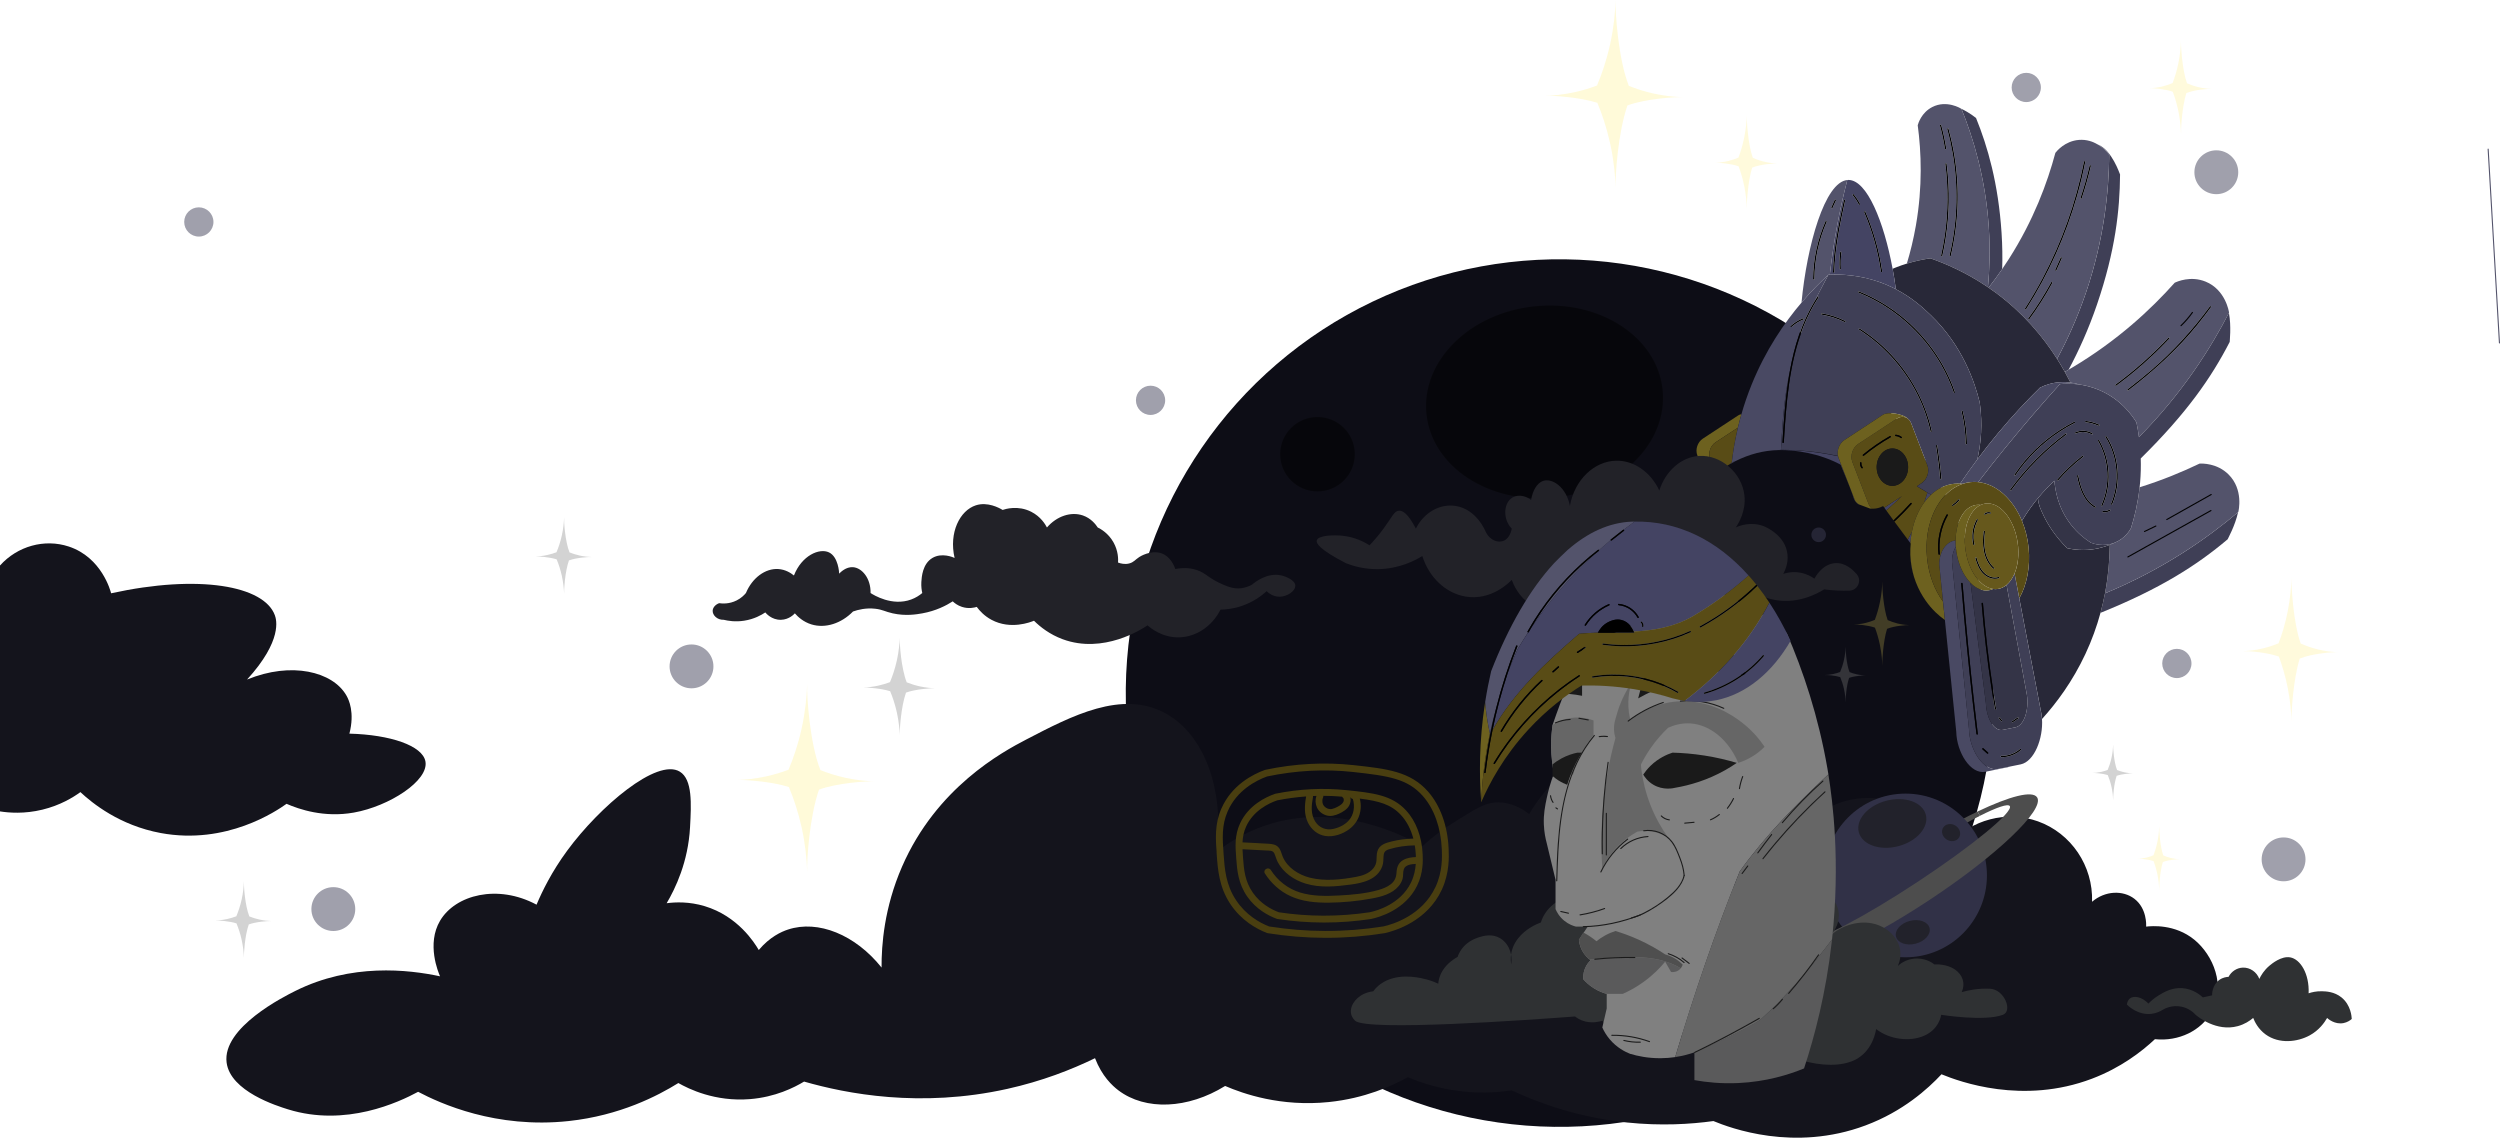 <?xml version="1.0" encoding="UTF-8"?>
<svg id="_Слой_2" data-name="Слой 2" xmlns="http://www.w3.org/2000/svg" viewBox="0 0 1710.04 778.22">
  <defs>
    <style>
      .cls-1 {
        fill: #6d611f;
      }

      .cls-2 {
        opacity: .5;
      }

      .cls-3 {
        fill: #0d0d16;
      }

      .cls-4 {
        fill: #4d4d4d;
      }

      .cls-5 {
        fill: #2f3133;
      }

      .cls-6 {
        fill: #53536b;
      }

      .cls-7 {
        fill: #494963;
      }

      .cls-8 {
        fill: #222228;
      }

      .cls-9, .cls-10 {
        fill: gray;
      }

      .cls-11 {
        fill: #594c16;
      }

      .cls-12 {
        opacity: .24;
      }

      .cls-12, .cls-13 {
        fill: #ffeb62;
      }

      .cls-14 {
        fill: #3f3d56;
        opacity: .49;
      }

      .cls-15 {
        fill: #4d4c63;
        opacity: .54;
      }

      .cls-16 {
        fill: #343447;
      }

      .cls-17 {
        fill: #313147;
      }

      .cls-18 {
        fill: #14141c;
      }

      .cls-19 {
        fill: none;
      }

      .cls-20 {
        fill: #4f4f4f;
      }

      .cls-13 {
        opacity: .22;
      }

      .cls-21 {
        fill: #282838;
      }

      .cls-10 {
        opacity: .34;
      }

      .cls-22 {
        fill: #1a1a1a;
      }

      .cls-23 {
        fill: #444463;
      }

      .cls-24 {
        fill: #66581c;
      }

      .cls-25 {
        fill: #5a5a5b;
      }

      .cls-26 {
        fill: #666;
      }

      .cls-27 {
        fill: #22222b;
      }

      .cls-28 {
        fill: #3f3f56;
      }

      .cls-29 {
        fill: #493e10;
      }
    </style>
  </defs>
  <g id="_Слой_3" data-name="Слой 3">
    <ellipse class="cls-3" cx="1066.81" cy="474.12" rx="296.71" ry="296.75" transform="translate(72.33 1085.59) rotate(-55.55)"/>
    <ellipse class="cls-2" cx="1056.49" cy="274.95" rx="81.18" ry="65.77" transform="translate(-22.35 107.98) rotate(-5.79)"/>
    <ellipse class="cls-2" cx="901.19" cy="310.7" rx="25.51" ry="25.43" transform="translate(-26.75 92.49) rotate(-5.79)"/>
  </g>
  <g id="_Слой_2-2" data-name="Слой 2">
    <path class="cls-18" d="M367,618.82c3.92-9.29,10.44-22.66,21-37,22.25-30.24,61.42-63.5,77-54,8.76,5.35,7.86,22.12,7,38-1.28,23.78-10.03,41.88-16,52,6.05-.81,15.41-1.19,26,2,22.64,6.82,34.01,24.88,37,30,7.58-8.97,15.42-12.49,20-14,20.56-6.79,46.07,3.52,64,26-.08-15.43,1.79-40.93,14-69,23.56-54.16,68.46-78.39,85-87,31.1-16.19,65.45-34.07,95-18,27.13,14.75,40.78,53,35,95,8.41-6.56,19.35-13.32,33-18,50.49-17.31,97.2,7.82,108,14,5.39-5.03,12.35-10.67,21-16,14.48-8.92,21.43-14.14,31-14,8.73,.12,15.95,4.12,21,8,2.87-5.05,26.2-44.59,70-50,43.67-5.39,89.69,25.37,106,76,1.34-2.87,14.7-30.31,45-36,25.2-4.73,51.68,7.56,66,31,15.32-17.33,39.6-23.66,61-16,22.7,8.13,37.79,30.43,37,55,8.83-7.58,21.1-8.1,29-2,8.56,6.61,8.06,17.95,8,19,3.51-.42,19.64-1.96,33,9,12.97,10.64,21.5,31.59,12,49-7.18,13.16-22.69,20.69-39,19-9.24,8.64-23.44,19.56-43,27-47.39,18.02-90.66,2.06-103-3-9.32,9.99-26.37,25.42-52,35-48.8,18.24-92.49,1.76-104-3-15.73,2.17-35.88,3.41-59,1-33.98-3.54-60.97-13.56-79-22-8.25,1.25-18.82,2.06-31,1-16.97-1.48-30.64-6.02-40-10-10.92,6.04-29.52,14.47-54,17-32.9,3.4-58.68-5.69-71-11-25.53,15.81-54.5,17-73,3-4.17-3.16-11.27-9.7-16-22-16.18,7.88-36.28,15.72-60,21-59.56,13.25-110.24,3.27-139-5-6.76,4.08-19.62,10.6-37,12-23.99,1.94-42.02-7.04-49-11-14.04,8.74-39.95,22.22-75,26-49.79,5.38-87.93-12.07-103-20-13.15,7.09-49.52,24.27-89,12-7.44-2.31-39.44-12.26-42-32-3.11-24,39.54-45.28,47-49,38.24-19.08,77.2-14.66,99-10-1.19-2.71-9.37-22.11,0-38,10.48-17.79,39.44-25.26,66-11Z"/>
    <g>
      <path class="cls-4" d="M1302.38,588.88c20-13.19,38.57-24.13,51.92-30.85-.52-.98-1.06-1.96-1.61-2.93-15.42,7.38-33.87,17.88-53.07,30.55-20.11,13.27-37.74,26.72-50.81,38.38,.56,1,1.17,1.98,1.82,2.96,11.28-9.86,29.96-23.74,51.75-38.11Z"/>
      <ellipse class="cls-17" cx="1303.41" cy="598.82" rx="55.68" ry="55.98"/>
      <path class="cls-4" d="M1393.41,545.4c-3.19-4.89-18.93-.73-40.73,9.7,.55,.97,1.1,1.95,1.61,2.93,11.6-5.84,19.25-8.49,20.45-6.65,2.58,3.95-25.64,27.15-63.03,51.81-37.39,24.66-69.79,41.45-72.37,37.5-1.08-1.65,3.21-6.65,11.28-13.7-.65-.98-1.26-1.96-1.82-2.96-17.05,15.21-26.35,27.38-23.26,32.1,5.45,8.35,47.45-9.67,93.8-40.25,46.36-30.58,79.52-62.14,74.07-70.48Z"/>
      <ellipse class="cls-27" cx="1294.37" cy="563.28" rx="23.69" ry="16.08" transform="translate(-99.99 343.22) rotate(-14.55)"/>
      <ellipse class="cls-27" cx="1308.36" cy="637.73" rx="11.84" ry="8.04" transform="translate(-118.25 349.12) rotate(-14.55)"/>
      <ellipse class="cls-27" cx="1334.53" cy="569.44" rx="5.63" ry="6.41" transform="translate(148.98 1405.92) rotate(-58.31)"/>
    </g>
    <g>
      <path class="cls-19" d="M1218.22,307.63c.2-3.78,.41-7.71,.66-11.77-.32,4.13-.54,8.07-.66,11.77Z"/>
      <path class="cls-19" d="M1311.17,332.62c2.5,1.43,4.9,2.88,7.22,4.34,.8,.5,1.58,1.01,2.36,1.51,.01-.01,.03-.03,.04-.04-2.97-1.94-6.14-3.91-9.54-5.86l-.08,.05Z"/>
      <path class="cls-19" d="M1257.26,312.05c-.02-.07-.03-.14-.05-.22-15.21-3.26-28.6-4.17-38.99-4.21,10.28,.16,23.75,1.13,39.04,4.42Z"/>
      <path class="cls-28" d="M1359.79,196.46c.15,.1,.3,.21,.45,.31,3.1-3.98,6.21-8.2,9.29-12.7,.24-7.79,.15-16.09-.43-24.82-2.22-33.82-9.51-58.98-17.46-78.56-.24-.15-4.53-3.7-9.97-6.22,7.95,19.58,16.47,47.22,18.7,81.03,.99,15.07,.56,28.83-.58,40.95Z"/>
      <path class="cls-6" d="M1320.47,176.7c10.2,3.57,24.33,9.57,39.33,19.75,1.13-12.12,1.57-25.88,.58-40.95-2.22-33.81-10.75-61.45-18.7-81.03,0,0,0-.01,0-.02-.44-.28-10.12-6.27-19.95-1.25-7.46,3.81-9.63,11.21-9.98,12.47,2.45,18.3,3.41,41.89-1.25,68.58-1.65,9.45-3.8,18.14-6.19,26.04,6.03-1.86,11.54-2.96,16.17-3.6Zm7.38-91.13c1.46,5.27,2.6,10.62,3.44,16.02,.09,.59-.81,.84-.9,.25-.84-5.4-1.98-10.75-3.44-16.02-.16-.58,.74-.83,.9-.25Zm.78,89.45c-.13,.59-1.03,.34-.9-.25,1.01-4.52,1.86-9.08,2.53-13.67,2.36-16.25,2.46-32.82,.37-49.1-.08-.6,.86-.59,.94,0,.6,4.68,1.03,9.37,1.27,14.08,.83,16.41-.61,32.91-4.2,48.94Zm5.77-.08c-.14,.59-1.04,.34-.9-.25,1.51-6.34,2.68-12.77,3.47-19.25,2.72-22.47,1.01-45.42-5.05-67.23-.16-.58,.74-.83,.9-.25,1.76,6.33,3.16,12.75,4.19,19.23,3.56,22.48,2.68,45.6-2.6,67.75Z"/>
      <path class="cls-28" d="M1442.75,105.88c-.21,24.37-3.39,57.58-16.01,94.57-5.88,17.24-12.79,32.27-19.66,45.04,1.9,2.98,3.67,5.95,5.31,8.88,.86-.49,1.71-.98,2.57-1.49,6.8-12.67,13.6-27.55,19.42-44.58,12.62-36.99,15.57-64.59,15.78-88.96-.3-.43-5.53-16.74-15.17-20.47,4.82,2.89,7.56,6.71,7.76,7.01Z"/>
      <path class="cls-6" d="M1365.36,200.39c18.49,13.71,31.88,29.65,41.71,45.1,6.88-12.77,13.78-27.8,19.66-45.04,12.62-36.99,15.8-70.2,16.01-94.57-.2-.29-2.95-4.12-7.76-7.01-3.35-2.01-7.71-3.57-12.92-3.17-9.63,.75-15.22,7.66-16.15,8.85-5.5,20.57-14.93,46.1-31.73,72.46-1.54,2.42-3.1,4.77-4.66,7.05-3.08,4.49-6.18,8.72-9.29,12.7,1.7,1.16,3.4,2.36,5.12,3.63Zm38.47-6.85c-4.66,8.6-9.9,16.87-15.7,24.75-.35,.48-1.16,.01-.81-.47,5.8-7.88,11.04-16.15,15.7-24.75,.29-.53,1.09-.06,.81,.47Zm6.52-16.93c-1.26,2.81-2.51,5.63-3.77,8.44-.25,.55-1.05,.07-.81-.47,1.26-2.81,2.51-5.63,3.77-8.44,.25-.55,1.05-.07,.81,.47Zm-24.45,34.89c-.32,.51-1.13,.04-.81-.47,4.31-6.75,8.35-13.68,12.09-20.76,13.23-25.03,22.77-51.97,28.29-79.73,.12-.59,1.02-.34,.9,.25-1.56,7.86-3.44,15.65-5.64,23.36-7.79,27.3-19.57,53.43-34.84,77.36Zm44.33-97.98c-1.75,7.47-3.84,14.86-6.26,22.14-.19,.57-1.09,.32-.9-.25,2.42-7.28,4.51-14.67,6.26-22.14,.14-.59,1.04-.34,.9,.25Z"/>
      <path class="cls-6" d="M1416.28,261.7c2.03,.27,3.79,.66,5.19,1.04-.04,.05-.08,.1-.12,.14,4.17,.51,8.88,1.58,13.83,3.6,15.55,6.35,23.53,18.09,26.19,22.44,.63,3.01,1.22,6.38,1.72,10.05,29.88-30.22,49.21-61.05,61.54-84.96,.03-.06,.06-.11,.09-.17-.1-.69-2.44-15.61-16-21.18-10.29-4.22-19.62,0-21.19,.74-16.31,18.3-39.24,39.67-70.16,58.07-.81,.48-1.61,.94-2.42,1.41-.86,.5-1.72,1-2.57,1.49,1.39,2.47,2.69,4.92,3.9,7.33Zm31.21,2.18c-.49,.36-.95-.45-.47-.81,13.01-9.58,25.13-20.34,36.2-32.11,.41-.44,1.07,.22,.66,.66-11.13,11.83-23.32,22.63-36.39,32.26Zm64.92-53.82c-3.06,4.15-6.19,8.25-9.44,12.25-13.76,16.94-29.89,31.55-47.21,44.77-.48,.37-.94-.45-.47-.81,5.7-4.35,11.3-8.84,16.73-13.53,14.88-12.86,27.93-27.34,39.59-43.15,.35-.48,1.17-.01,.81,.47Z"/>
      <path class="cls-28" d="M1530.87,350.37c-20.84,17.58-51.05,38.96-91.03,55.48-.84,4.4-1.86,8.86-3.09,13.36,40.9-16.53,65.8-32.43,86.99-50.32,.1-.4,5.12-9.22,7.13-18.53Z"/>
      <path class="cls-6" d="M1457.63,361.25c-.86,1.58-4.15,7.17-11.22,9.98-.96,.46-2.06,.95-3.28,1.44-.11,10.5-1.07,21.65-3.28,33.19,39.98-16.53,70.18-37.9,91.03-55.48,.05-.04,.1-.08,.15-.12,.18-.67,3.74-15.35-6.65-25.7-7.88-7.85-18.11-7.54-19.85-7.45-11.67,5.62-25.4,11.31-40.99,16.2-1.19,11-3.51,20.44-5.91,27.95Z"/>
      <path class="cls-21" d="M1320.47,215.36c22.19,21.25,30.44,46.58,33.67,59.85,1.24,8.43,2.15,21.72-1.25,37.41-.12,.57-.26,1.12-.39,1.67,4.36-5.84,9.05-11.81,14.11-17.88,9.79-11.76,19.48-22.12,28.68-31.17,1.78-.92,3.86-1.8,6.23-2.49,5.57-1.62,10.71-1.58,14.76-1.04-1.22-2.41-2.52-4.85-3.9-7.33-1.64-2.93-3.41-5.89-5.31-8.88-9.83-15.46-23.22-31.4-41.71-45.1-1.71-1.27-3.42-2.47-5.12-3.63-.15-.1-.3-.21-.45-.31-15-10.19-29.12-16.18-39.33-19.75-4.63,.64-10.14,1.74-16.17,3.6-2.43,.75-4.94,1.61-7.52,2.64-.74,.29-1.47,.59-2.19,.9,.86,4.61,1.6,9.29,2.21,13.97,11.34,5.9,18.92,13.01,23.67,17.55Z"/>
      <path class="cls-21" d="M1443.12,372.67c-4.43,1.77-10.55,3.5-17.91,3.55-4.35,.03-8.15-.54-11.22-1.25-8.73-8.57-13.54-16.83-16.21-22.44-2.02-4.24-3.41-7.22-3.74-11.22-.02-.19-.02-.38-.03-.56-.82,.99-1.64,2-2.46,3.06-3.38,4.35-6.18,8.56-8.51,12.46,2.3,5.56,3.89,11.76,4.56,18.37,1.33,13.08-1.2,25.31-6.37,34.63l15.19,79.3c.17,1.05,.29,2.12,.36,3.22,9.87-10.9,20.85-25.6,29.68-44.48,4.42-9.45,7.79-18.85,10.3-28.07,1.23-4.5,2.25-8.96,3.09-13.36,2.21-11.54,3.16-22.69,3.28-33.19Z"/>
      <path class="cls-16" d="M1430.2,371.22c-3.9-2.48-9.05-6.43-13.72-12.47-9.11-11.79-10.82-24.29-11.22-29.93-3.53,3.27-7.37,7.22-11.25,11.9,.01,.19,.02,.38,.03,.56,.33,4,1.72,6.98,3.74,11.22,2.67,5.61,7.48,13.87,16.21,22.44,3.08,.71,6.87,1.28,11.22,1.25,7.36-.05,13.48-1.78,17.91-3.55,1.23-.49,2.33-.98,3.28-1.44-7.82,3.1-14.69,.6-16.21,0Z"/>
      <path class="cls-1" d="M1173.45,302.55l15.3-10.04c.71-3,1.52-6.08,2.42-9.22-.82,.16-1.52,.41-2.05,.76l-24.4,16.02c-3.57,2.35-5.25,7.42-3.73,11.34l6.65,17.24c1.94-1.68,3.92-3.28,5.92-4.78l-3.84-9.96c-1.51-3.92,.16-8.99,3.73-11.34Z"/>
      <path class="cls-11" d="M1188.75,292.51l-15.3,10.04c-3.57,2.35-5.25,7.42-3.73,11.34l3.84,9.96c3.01-2.26,6.09-4.31,9.24-6.13,.59-.46,1.18-.92,1.75-1.36,.82-7.09,2.13-15.13,4.2-23.85Z"/>
      <path class="cls-23" d="M1285.55,192.91c4.11,1.45,7.84,3.12,11.24,4.89-.61-4.68-1.36-9.35-2.21-13.97-5.96-32.06-17.5-60.75-30.23-60.75-.26,0-.51,.02-.77,.04-5.48,21.15-9.5,42.84-11.94,64.76,7.94-.33,20.15,.18,33.91,5.03Zm-9.65-48.23c5.62,13.06,9.51,26.8,11.56,40.87,.09,.59-.82,.84-.9,.25-2.03-13.98-5.88-27.67-11.46-40.65-.24-.55,.57-1.02,.81-.47Zm-8-11.82c1.7,2.04,3.17,4.25,4.38,6.6,.27,.54-.53,1.01-.81,.47-1.17-2.29-2.59-4.44-4.23-6.41-.38-.46,.28-1.12,.66-.66Zm-8.69,50.96c.04,.6-.9,.6-.94,0-.25-3.8-.1-7.61,.42-11.39,.08-.59,.98-.34,.9,.25-.5,3.69-.63,7.42-.39,11.14Zm2.96-46.83c-3.52,16.23-7.02,32.57-7.45,49.23-.02,.6-.95,.6-.94,0,.43-16.74,3.95-33.17,7.48-49.48,.13-.59,1.03-.34,.9,.25Z"/>
      <path class="cls-6" d="M1247.74,193.45c1.01-1.91,1.98-3.76,2.9-5.52-.96,1.78-1.93,3.62-2.9,5.52Z"/>
      <path class="cls-6" d="M1250.64,187.93c.32-.02,.67-.03,1.01-.04,2.44-21.92,6.46-43.61,11.94-64.76-15.4,1.4-27.61,44.61-31.33,83.85,6.68-7.84,13.06-14.17,18.38-19.05Zm2.02-46.11c.78-1.72,1.56-3.44,2.35-5.16,.1-.23,.44-.29,.64-.17,.23,.14,.27,.41,.17,.64-.78,1.72-1.56,3.44-2.35,5.16-.1,.23-.44,.29-.64,.17-.23-.14-.27-.41-.17-.64Zm-12.51,49.04c.15-13.61,3.06-27.08,8.53-39.55,.24-.55,1.05-.07,.81,.47-5.4,12.31-8.26,25.64-8.4,39.08,0,.6-.94,.6-.94,0Z"/>
      <path class="cls-6" d="M1123.45,387.43c-.28,.87-.56,1.79-.85,2.68,3.02-5.84,6.17-11.54,9.45-17.02-3.27,5.02-6.12,9.83-8.61,14.34Z"/>
      <path class="cls-6" d="M1216.63,307.85c.44,0,.87-.02,1.31-.02,.09-.06,.19-.13,.28-.19-.52,.07-1.05,.14-1.59,.22Z"/>
      <path class="cls-6" d="M1182.8,317.72c1.45-.84,2.91-1.63,4.39-2.37-.89,.33-1.78,.67-2.64,1.01-.58,.44-1.16,.9-1.75,1.36Z"/>
      <path class="cls-23" d="M1268.72,342.04l-11.12-28.83c-.14-.37-.25-.76-.34-1.15-15.28-3.29-28.76-4.27-39.04-4.42-.09,.06-.19,.13-.28,.19,.02,0,.04,0,.06,0,9.9,0,26,2,41,10,0,0,6.22,14.78,8,20,.34,1,.68,2.01,1,3,.18,.54,.48,1.25,1,2,.68,.99,1.46,1.62,2,2,.17,.06,.34,.13,.51,.19-1.38-.94-2.4-1.97-2.79-2.98Z"/>
      <path class="cls-23" d="M1288.89,347.25c.22,.31,.44,.61,.66,.92,.23,.33,.47,.65,.71,.97,3.7-3.2,7.31-6.5,10.83-9.89l-12.19,8Z"/>
      <path class="cls-11" d="M1316.27,343.56c.75-2.18,1.46-4.38,2.12-6.6-2.32-1.46-4.72-2.91-7.22-4.34l.08-.05,3.12-2.05c3.85-2.53,5.66-8,4.03-12.23l-11.12-28.83c-.52-1.34-1.32-2.39-2.29-3.12-2.1-1.58-5.01-1.67-7.64,.05l-26.31,17.27c-3.85,2.53-5.66,8-4.03,12.23l11.12,28.83c.54,1.4,1.4,2.48,2.44,3.22,.73,.02,1.54,0,2.43-.12,2.25-.31,3.99-1.07,5.1-1.66,.26,.36,.52,.73,.78,1.09l12.19-8c-3.52,3.39-7.12,6.69-10.83,9.89,1.65,2.29,3.31,4.56,4.97,6.83,4.06-3.77,7.95-7.72,11.65-11.86,.4-.45,1.06,.21,.66,.66-3.03,3.39-6.18,6.67-9.46,9.83-.75,.72-1.53,1.42-2.29,2.13,3.06,4.17,6.13,8.31,9.21,12.4,.95-1.75,1.88-3.52,2.77-5.31,1.51-7.8,4.47-14.76,8.52-20.26Zm-19.56-46.21c1.5,.09,2.9,.64,4.08,1.56,.2,.16,.16,.5,0,.66-.19,.19-.46,.16-.66,0-.97-.76-2.19-1.21-3.42-1.29-.25-.02-.47-.2-.47-.47,0-.24,.22-.48,.47-.47Zm-3.56,1.76c-6.43,3.66-12.53,7.86-18.24,12.58-.46,.38-1.13-.28-.66-.66,5.76-4.77,11.93-9.03,18.43-12.72,.52-.3,.99,.51,.47,.81Zm-19.21,21.19c-.24,.14-.49,.03-.64-.17-.76-.99-1.12-2.29-.99-3.53,.03-.25,.19-.47,.47-.47,.23,0,.49,.22,.47,.47-.12,1.11,.18,2.16,.86,3.06,.15,.2,.03,.52-.17,.64Zm9.72-.76c0-7.06,4.82-12.77,10.76-12.77s10.76,5.72,10.76,12.77-4.82,12.77-10.76,12.77-10.76-5.72-10.76-12.77Z"/>
      <path class="cls-23" d="M1304.99,369.13c.6,.79,1.19,1.59,1.78,2.38,.18-2.64,.51-5.21,.99-7.69-.89,1.79-1.82,3.56-2.77,5.31Z"/>
      <path class="cls-23" d="M1316.27,343.56c1.38-1.87,2.87-3.58,4.49-5.09-.78-.51-1.56-1.01-2.36-1.51-.66,2.22-1.37,4.42-2.12,6.6Z"/>
      <path class="cls-23" d="M1306.71,379.46c.04,1.38,.13,2.83,.29,4.37,.25,2.35,.81,6.17,2.23,10.76-1.08-3.74-1.85-7.69-2.27-11.8-.11-1.12-.19-2.23-.25-3.34Z"/>
      <path class="cls-7" d="M1218.88,295.86c.81-12.83,2.14-27.09,5.52-42.66,3.04-16.51,8.01-32.62,16.72-47.04,2.25-4.46,4.51-8.72,6.62-12.71,.97-1.9,1.94-3.75,2.9-5.52-5.33,4.87-11.7,11.21-18.38,19.05-11.73,13.78-24.41,32.23-33.99,55.77-2.89,7.09-5.21,13.97-7.1,20.55-.9,3.15-1.71,6.23-2.42,9.22-2.07,8.71-3.38,16.76-4.2,23.85,.85-.34,1.74-.67,2.64-1.01,9.24-4.63,19.05-7.29,29.44-7.5,.53-.08,1.07-.15,1.59-.22,.13-3.7,.34-7.64,.66-11.77Zm6.12-73.02c2.43-2.2,5.22-3.94,8.26-5.16,.56-.22,.8,.68,.25,.9-2.89,1.16-5.55,2.83-7.85,4.92-.45,.4-1.11-.26-.66-.66Z"/>
      <path class="cls-28" d="M1352.89,312.62c3.39-15.69,2.49-28.98,1.25-37.41-3.22-13.27-11.47-38.6-33.67-59.85-4.75-4.55-12.33-11.65-23.67-17.55-3.4-1.77-7.13-3.44-11.24-4.89-13.75-4.86-25.97-5.36-33.91-5.03-.34,.01-.68,.03-1.01,.04-.92,1.77-1.89,3.62-2.9,5.52-2.11,3.98-4.37,8.24-6.62,12.71,.63-1.04,1.27-2.08,1.94-3.1,.33-.5,1.14-.03,.81,.47-4.09,6.26-7.5,12.94-10.25,19.9-9.95,25.09-11.78,52.48-13.46,79.14-.04,.6-.97,.6-.94,0,.48-7.63,.98-15.26,1.68-22.88,.81-8.81,1.88-17.7,3.5-26.48-3.38,15.57-4.71,29.82-5.52,42.66-.26,4.07-.46,8-.66,11.77,10.39,.04,23.78,.94,38.99,4.21-.83-3.97,.97-8.6,4.42-10.86l26.31-17.27c3.44-2.26,13.72-.72,17.05,2.64,.97,.73,1.77,1.78,2.29,3.12l11.12,28.83c1.63,4.22-.17,9.7-4.03,12.23l-3.12,2.05c3.41,1.95,6.58,3.92,9.54,5.86,4.55-4.24,9.98-6.93,15.99-7.54,1.34-.14,2.66-.15,3.98-.08,3.61-5.34,7.51-10.86,11.73-16.52,.13-.56,.27-1.11,.39-1.67Zm-91.14-92.27c-4.96-2.5-10.28-4.22-15.77-5.1-.59-.1-.34-1,.25-.9,5.57,.9,10.96,2.66,15.99,5.2,.54,.27,.06,1.08-.47,.81Zm9.86,5.16c-.51-.32-.04-1.13,.47-.81,5.47,3.47,10.63,7.42,15.4,11.8,16.87,15.46,28.94,36.08,33.94,58.42,.13,.59-.77,.84-.9,.25-1.38-6.16-3.28-12.19-5.69-18.02-8.72-21.08-23.96-39.4-43.22-51.64Zm56.39,101.9c.05,.6-.88,.6-.94,0-.65-7.52-1.59-15.01-2.83-22.46-.1-.59,.8-.84,.9-.25,1.26,7.53,2.21,15.1,2.87,22.71Zm8.36-58.92c-2.32-6.72-5.28-13.2-8.84-19.35-12.68-21.93-32.71-39.54-56.26-48.95-.55-.22-.31-1.12,.25-.9,6.67,2.66,13.08,5.96,19.12,9.85,10.78,6.94,20.39,15.7,28.34,25.76,7.9,10.01,14.13,21.28,18.29,33.33,.2,.57-.71,.81-.9,.25Zm8.17,34.98c-.09-7.39-1.03-14.74-2.79-21.92-.14-.59,.76-.83,.9-.25,1.78,7.26,2.73,14.69,2.82,22.17,0,.6-.93,.6-.94,0Z"/>
      <path class="cls-1" d="M1278.14,344.73l-11.12-28.83c-1.63-4.22,.17-9.7,4.03-12.23l26.31-17.27c2.63-1.73,5.54-1.63,7.64-.05-3.33-3.36-13.61-4.89-17.05-2.64l-26.31,17.27c-3.45,2.26-5.25,6.89-4.42,10.86,.02,.07,.03,.14,.05,.22,.09,.39,.2,.78,.34,1.15l11.12,28.83c.39,1.01,1.41,2.03,2.79,2.98,2.5,.94,4.99,1.87,7.49,2.81,.46,.06,.99,.11,1.57,.12-1.04-.74-1.9-1.82-2.44-3.22Z"/>
      <ellipse class="cls-22" cx="1294.42" cy="319.54" rx="10.76" ry="12.77"/>
      <path class="cls-7" d="M1347.95,329.76c1.74-.18,3.47-.17,5.17,0,5.93-7.72,12.08-15.52,18.46-23.38,12.53-15.43,25.04-29.97,37.41-43.64,2.86-.29,7.18-.49,12.35,.14,.04-.05,.08-.1,.12-.14-1.4-.38-3.16-.77-5.19-1.04-4.06-.54-9.19-.58-14.76,1.04-2.37,.69-4.45,1.57-6.23,2.49-9.2,9.05-18.89,19.42-28.68,31.17-5.05,6.07-9.75,12.05-14.11,17.88-4.22,5.66-8.12,11.17-11.73,16.52,.56,.03,1.11,.08,1.67,.14,1.78-.59,3.62-1,5.52-1.2Z"/>
      <path class="cls-28" d="M1461.37,288.93c-2.66-4.35-10.64-16.1-26.19-22.44-4.95-2.02-9.67-3.08-13.83-3.6-5.17-.64-9.49-.43-12.35-.14-12.36,13.68-24.87,28.21-37.41,43.64-6.38,7.86-12.53,15.66-18.46,23.38,12.45,1.27,23.74,11.59,29.9,26.48,2.33-3.9,5.13-8.11,8.51-12.46,.82-1.06,1.64-2.07,2.46-3.06,3.88-4.68,7.73-8.64,11.25-11.9,.4,5.63,2.11,18.14,11.22,29.93,4.67,6.04,9.82,9.99,13.72,12.47,1.52,.6,8.39,3.1,16.21,0,7.07-2.81,10.36-8.39,11.22-9.98,2.4-7.51,4.71-16.95,5.91-27.95,.12-1.07,.23-2.13,.33-3.22,.5-5.83,.6-11.34,.44-16.49,31.33-30.9,48.19-55.1,60.86-79.72-.06-.4,1.19-10.48-.53-19.85-12.33,23.92-31.67,54.74-61.54,84.96-.5-3.67-1.09-7.03-1.72-10.05Zm-25.55,1.48c.55,.25,.07,1.05-.47,.81-2.74-1.23-5.67-2.04-8.66-2.4-.59-.07-.6-1.01,0-.94,3.16,.38,6.23,1.22,9.13,2.53Zm2.31,55.64c-.25,.55-1.05,.07-.81-.47,6.27-13.97,5.39-30.7-2.25-43.96-.3-.52,.51-.99,.81-.47,7.82,13.57,8.66,30.62,2.25,44.9Zm-17.45-20.52c-.12-.59,.78-.84,.9-.25,1.66,8.02,4.24,16.91,11.86,21.24,.52,.3,.05,1.11-.47,.81-7.83-4.46-10.57-13.53-12.29-21.8Zm10.09-28.4c-3.27-1.87-7.36-2.11-10.81-.59-.55,.24-1.02-.57-.47-.81,3.77-1.66,8.17-1.45,11.76,.59,.52,.3,.05,1.11-.47,.81Zm-11.6-7.81c-3.59,1.83-7.08,3.84-10.44,6.05-11.85,7.8-22.11,17.95-30.05,29.71-.34,.5-1.15,.03-.81-.47,2.24-3.31,4.65-6.51,7.23-9.55,9.3-10.96,20.78-20.03,33.59-26.54,.54-.27,1.01,.53,.47,.81Zm5.22,22.43c.48-.37,.94,.45,.47,.81-6.22,4.78-11.93,10.21-17.04,16.15-.39,.46-1.05-.21-.66-.66,5.17-6.01,10.95-11.46,17.23-16.3Zm13.9,38.6c-.25-.04-.39-.35-.33-.58,.07-.26,.33-.37,.58-.33,1.49,.24,3.04-.08,4.34-.85,.52-.31,.99,.5,.47,.81-1.53,.9-3.31,1.22-5.06,.94Zm-62.54-15.01c-.35,.48-1.16,.01-.81-.47,10.67-14.58,23.46-27.52,37.93-38.34,.48-.36,.95,.45,.47,.81-14.33,10.72-27.03,23.56-37.59,38Zm69.05,9.67c-.23,.55-1.14,.31-.9-.25,6.24-14.8,4.8-32.32-3.79-45.89-.32-.51,.49-.98,.81-.47,8.71,13.76,10.21,31.6,3.89,46.61Z"/>
      <path class="cls-1" d="M1318.12,381.66c-2.44-24.07,8.16-45.31,24.31-50.71-.55-.07-1.11-.11-1.67-.14-1.32-.07-2.64-.06-3.98,.08-6.01,.61-11.44,3.3-15.99,7.54-.01,.01-.03,.03-.04,.04-1.61,1.51-3.11,3.22-4.49,5.09-4.04,5.5-7,12.45-8.52,20.26-.48,2.49-.81,5.06-.99,7.69,.08,.1,.15,.21,.23,.31-.22,2.09-.37,4.68-.29,7.63,.06,1.11,.13,2.22,.25,3.34,.42,4.11,1.19,8.06,2.27,11.8,.7,2.25,1.6,4.69,2.77,7.24,4.26,9.21,9.86,14.94,12,17,2.24,2.16,4.32,3.78,5.9,4.93,.14,.09,.29,.17,.44,.25l-1.27-12.53c-5.74-7.84-9.76-18.2-10.94-29.81Z"/>
      <path class="cls-11" d="M1353.13,329.77c-1.71-.17-3.43-.18-5.17,0-1.9,.19-3.74,.6-5.52,1.2-16.15,5.4-26.75,26.64-24.31,50.71,1.18,11.61,5.2,21.97,10.94,29.81l-2.55-25.11c-.19-8.16,4.15-15.29,10.01-16.48l1.12-.23c.17-12.81,5.76-23.06,14.02-24.28,1.07-.16,2.15-.15,3.21,0,.98-.45,2-.77,3.08-.93,9.84-1.45,19.76,10.45,22.14,26.58,1.18,8,.29,15.54-2.12,21.28l3.25,16.94c5.17-9.32,7.7-21.56,6.37-34.63-.67-6.61-2.26-12.8-4.56-18.37-6.17-14.9-17.45-25.21-29.9-26.48Zm-13.59,11.84c.16-.19,.49-.17,.66,0,.19,.19,.16,.47,0,.66-1.24,1.48-2.69,2.78-4.29,3.86-.21,.14-.52,.04-.64-.17-.13-.23-.04-.5,.17-.64,1.54-1.04,2.91-2.29,4.1-3.71Zm-8.03,10.43c.3-.52,1.1-.05,.81,.47-4.55,8.03-6.44,17.32-5.44,26.49,.07,.6-.87,.59-.94,0-1.02-9.32,.95-18.8,5.57-26.96Z"/>
      <path class="cls-7" d="M1346.81,498.6l-11.61-114.18c-.09-3.95,.89-7.65,2.58-10.57-.11-1.42-.16-2.83-.14-4.2l-1.12,.23c-5.87,1.19-10.2,8.32-10.01,16.48l2.55,25.11,1.27,12.53,7.78,76.54c.32,14.12,9.84,29.42,19.99,27.36l15.34-3.11c.59-.12,1.18-.3,1.74-.53l-8.39,1.7c-10.15,2.06-19.67-13.24-19.99-27.36Z"/>
      <path class="cls-28" d="M1381.22,409.25l-3.25-16.94c-1.37,3.27-3.22,5.96-5.46,7.82l13.9,75.05c1.56,10.8-2.06,21.15-7.8,22.31l-8.68,1.76c-5.75,1.16-11.12-7.36-11.58-18.39l-10.47-82.15c-4.71-4.78-8.4-12.47-9.73-21.5-.17-1.13-.29-2.25-.37-3.36-1.69,2.91-2.67,6.61-2.58,10.57l11.61,114.18c.32,14.12,9.84,29.42,19.99,27.36l8.39-1.7,6.95-1.41c9.38-1.9,15.53-17.84,14.63-31.08-.07-1.09-.19-2.17-.36-3.22l-15.19-79.3Zm-29.29,92.77c-.92-7.57-1.8-15.14-2.66-22.72-3-26.68-5.6-53.41-7.78-80.17-.05-.6,.89-.6,.94,0,.62,7.6,1.27,15.19,1.96,22.79,2.42,26.74,5.25,53.44,8.48,80.1,.07,.6-.86,.59-.94,0Zm7.97,13.41c-.19,.19-.47,.17-.66,0-1.07-.96-2.15-1.93-3.22-2.89-.19-.17-.17-.49,0-.66,.19-.19,.47-.17,.66,0,1.07,.96,2.15,1.93,3.22,2.89,.19,.17,.17,.49,0,.66Zm9.06,1.58c4.66,.06,9.23-1.61,12.74-4.68,.45-.39,1.12,.26,.66,.66-3.7,3.23-8.5,5.01-13.41,4.95-.6,0-.6-.94,0-.94Z"/>
      <path class="cls-16" d="M1366.58,402.86c-1.07,.16-2.15,.15-3.21,0-.98,.45-2,.77-3.08,.93-4.34,.64-8.69-1.31-12.4-5.08l10.47,82.15c.46,11.02,5.84,19.55,11.58,18.39l8.68-1.76c5.75-1.16,9.36-11.51,7.8-22.31l-13.9-75.05c-1.76,1.46-3.75,2.42-5.94,2.74Zm-2.06,82.35c-.9-5.34-1.76-10.69-2.56-16.05-2.8-18.71-4.96-37.52-6.5-56.38-.05-.6,.89-.6,.94,0,.43,5.32,.91,10.63,1.45,15.94,1.89,18.83,4.42,37.59,7.58,56.24,.1,.59-.8,.84-.9,.25Zm4.75,8.16c-.1,.06-.25,.08-.36,.05-.13-.04-.2-.11-.28-.21-.47-.62-.95-1.24-1.42-1.86-.16-.21-.02-.52,.17-.64,.1-.06,.25-.08,.36-.05,.13,.04,.2,.11,.28,.21,.47,.62,.95,1.24,1.42,1.86,.16,.21,.02,.52-.17,.64Zm7.55,.69c-.21,.14-.52,.04-.64-.17-.13-.23-.04-.5,.17-.64,1.22-.83,2.43-1.67,3.65-2.5,.21-.14,.52-.04,.64,.17,.13,.23,.04,.5-.17,.64-1.22,.83-2.43,1.67-3.65,2.5Z"/>
      <path class="cls-1" d="M1360.29,403.79c1.07-.16,2.1-.48,3.08-.93-8.7-1.2-16.8-12.21-18.92-26.58s2.45-27.25,10.44-30.91c-1.07-.15-2.14-.16-3.21,0-8.27,1.22-13.86,11.47-14.02,24.28-.02,1.37,.03,2.78,.14,4.2,.09,1.11,.21,2.23,.37,3.36,1.33,9.02,5.02,16.72,9.73,21.5,3.71,3.77,8.06,5.72,12.4,5.08Z"/>
      <path class="cls-24" d="M1380.09,371.02c-2.38-16.13-12.29-28.03-22.14-26.58-1.07,.16-2.1,.48-3.08,.93-7.98,3.67-12.56,16.54-10.44,30.91s10.22,25.38,18.92,26.58c1.07,.15,2.14,.16,3.21,0,2.18-.32,4.18-1.28,5.94-2.74,2.24-1.86,4.09-4.55,5.46-7.82,2.4-5.74,3.3-13.28,2.12-21.28Zm-23.22-7.64c.08-.59,.98-.34,.9,.25-1.18,8.64-.59,18.4,6.22,24.7,.44,.41-.22,1.07-.66,.66-7.07-6.54-7.69-16.65-6.46-25.61Zm4.45-12.02c-1.14-.37-2.43-.1-3.32,.72-.44,.41-1.1-.25-.66-.66,1.12-1.04,2.77-1.43,4.23-.96,.57,.18,.33,1.09-.25,.9Zm-9.23,3.92c.29-.53,1.1-.06,.81,.47-2.76,5.04-3.6,10.97-2.32,16.58,.13,.59-.77,.84-.9,.25-1.34-5.85-.48-12.03,2.41-17.3Zm-.93,26.58c-.16-.58,.74-.83,.9-.25,1,3.63,2.39,7.34,5.09,10.07,2.54,2.57,6.37,4.07,9.92,2.95,.58-.18,.82,.72,.25,.9-3.71,1.18-7.73-.27-10.49-2.85-3.04-2.84-4.59-6.89-5.67-10.82Z"/>
      <path d="M1262.22,219.54c-5.04-2.54-10.42-4.3-15.99-5.2-.59-.1-.84,.81-.25,.9,5.49,.89,10.8,2.6,15.77,5.1,.54,.27,1.01-.54,.47-.81Z"/>
      <path d="M1314.83,277.15c2.41,5.83,4.31,11.87,5.69,18.02,.13,.59,1.03,.34,.9-.25-4.99-22.35-17.06-42.96-33.94-58.42-4.78-4.38-9.94-8.33-15.4-11.8-.51-.32-.98,.49-.47,.81,19.26,12.24,34.5,30.56,43.22,51.64Z"/>
      <path d="M1324.23,304.95c1.24,7.45,2.19,14.94,2.83,22.46,.05,.6,.99,.6,.94,0-.65-7.6-1.61-15.18-2.87-22.71-.1-.59-1-.34-.9,.25Z"/>
      <path d="M1318.97,234.9c-7.94-10.06-17.56-18.82-28.34-25.76-6.04-3.89-12.45-7.18-19.12-9.85-.56-.22-.8,.68-.25,.9,23.55,9.4,43.58,27.02,56.26,48.95,3.56,6.15,6.52,12.63,8.84,19.35,.2,.57,1.1,.32,.9-.25-4.16-12.06-10.39-23.33-18.29-33.33Z"/>
      <path d="M1342.64,281.3c-.14-.58-1.05-.34-.9,.25,1.76,7.18,2.7,14.53,2.79,21.92,0,.6,.94,.6,.94,0-.09-7.47-1.04-14.91-2.82-22.17Z"/>
      <path d="M1225.66,223.5c2.3-2.09,4.97-3.76,7.85-4.92,.55-.22,.31-1.13-.25-.9-3.04,1.22-5.84,2.96-8.26,5.16-.45,.41,.22,1.06,.66,.66Z"/>
      <path d="M1307.53,344.77c.4-.45-.26-1.11-.66-.66-3.69,4.14-7.59,8.09-11.65,11.86,.18,.25,.37,.51,.55,.76,.77-.71,1.54-1.41,2.29-2.13,3.28-3.15,6.43-6.43,9.46-9.83Z"/>
      <path d="M1331.28,101.6c-.84-5.4-1.98-10.75-3.44-16.02-.16-.58-1.06-.33-.9,.25,1.46,5.27,2.6,10.62,3.44,16.02,.09,.59,.99,.34,.9-.25Z"/>
      <path d="M1331.55,112.01c-.08-.59-1.01-.6-.94,0,2.09,16.29,2,32.85-.37,49.1-.67,4.59-1.52,9.15-2.53,13.67-.13,.59,.77,.84,.9,.25,3.59-16.03,5.03-32.53,4.2-48.94-.24-4.71-.67-9.41-1.27-14.08Z"/>
      <path d="M1271.47,139.93c.27,.54,1.08,.06,.81-.47-1.21-2.36-2.68-4.57-4.38-6.6-.39-.46-1.04,.2-.66,.66,1.65,1.97,3.06,4.13,4.23,6.41Z"/>
      <path d="M1286.56,185.8c.09,.59,.99,.34,.9-.25-2.04-14.07-5.94-27.81-11.56-40.87-.24-.55-1.04-.08-.81,.47,5.58,12.98,9.43,26.66,11.46,40.65Z"/>
      <path d="M1252.83,142.46c.2,.12,.53,.06,.64-.17,.78-1.72,1.56-3.44,2.35-5.16,.1-.23,.07-.5-.17-.64-.2-.12-.53-.06-.64,.17-.78,1.72-1.56,3.44-2.35,5.16-.1,.23-.07,.5,.17,.64Z"/>
      <path d="M1248.68,151.31c-5.47,12.47-8.38,25.93-8.53,39.55,0,.6,.93,.6,.94,0,.14-13.44,3-26.77,8.4-39.08,.24-.55-.57-1.02-.81-.47Z"/>
      <path d="M1254.71,186.22c.42-16.66,3.93-33,7.45-49.23,.13-.59-.77-.84-.9-.25-3.53,16.31-7.06,32.73-7.48,49.48-.02,.6,.92,.6,.94,0Z"/>
      <path d="M1258.69,172.43c-.52,3.78-.66,7.58-.42,11.39,.04,.6,.97,.6,.94,0-.24-3.72-.12-7.45,.39-11.14,.08-.59-.82-.84-.9-.25Z"/>
      <path d="M1332.81,87.98c-.16-.58-1.06-.33-.9,.25,6.05,21.81,7.77,44.76,5.05,67.23-.79,6.48-1.95,12.9-3.47,19.25-.14,.59,.76,.83,.9,.25,5.28-22.14,6.16-45.26,2.6-67.75-1.03-6.48-2.43-12.9-4.19-19.23Z"/>
      <path d="M1425.47,110.53c-5.52,27.77-15.06,54.7-28.29,79.73-3.74,7.08-7.78,14.01-12.09,20.76-.32,.51,.48,.98,.81,.47,15.27-23.93,27.05-50.06,34.84-77.36,2.2-7.71,4.08-15.5,5.64-23.36,.12-.59-.78-.84-.9-.25Z"/>
      <path d="M1409.54,176.14c-1.26,2.81-2.51,5.63-3.77,8.44-.24,.54,.56,1.02,.81,.47,1.26-2.81,2.51-5.63,3.77-8.44,.24-.54-.56-1.02-.81-.47Z"/>
      <path d="M1403.02,193.08c-4.66,8.6-9.9,16.87-15.7,24.75-.36,.49,.45,.95,.81,.47,5.8-7.88,11.04-16.15,15.7-24.75,.29-.53-.52-1-.81-.47Z"/>
      <path d="M1429.32,113.27c-1.75,7.47-3.84,14.86-6.26,22.14-.19,.57,.71,.82,.9,.25,2.42-7.28,4.51-14.67,6.26-22.14,.14-.59-.76-.84-.9-.25Z"/>
      <path d="M1483.88,231.63c.41-.44-.25-1.1-.66-.66-11.07,11.77-23.19,22.53-36.2,32.11-.48,.35-.01,1.17,.47,.81,13.08-9.63,25.27-20.43,36.39-32.26Z"/>
      <path d="M1511.6,209.59c-11.66,15.81-24.71,30.29-39.59,43.15-5.43,4.69-11.03,9.18-16.73,13.53-.47,.36,0,1.17,.47,.81,17.33-13.22,33.45-27.83,47.21-44.77,3.25-4,6.38-8.1,9.44-12.25,.36-.48-.45-.95-.81-.47Z"/>
      <path d="M1413.34,297.34c.48-.36,.01-1.17-.47-.81-14.47,10.82-27.26,23.76-37.93,38.34-.36,.49,.46,.95,.81,.47,10.56-14.44,23.26-27.28,37.59-38Z"/>
      <path d="M1431.24,296.32c-3.58-2.04-7.99-2.25-11.76-.59-.55,.24-.07,1.05,.47,.81,3.45-1.52,7.54-1.27,10.81,.59,.52,.3,1-.51,.47-.81Z"/>
      <path d="M1435.08,301.62c7.64,13.26,8.51,29.99,2.25,43.96-.24,.54,.56,1.02,.81,.47,6.41-14.29,5.57-31.33-2.25-44.9-.3-.52-1.11-.05-.81,.47Z"/>
      <path d="M1407.16,328.04c-.39,.45,.27,1.12,.66,.66,5.12-5.95,10.83-11.37,17.04-16.15,.47-.36,0-1.17-.47-.81-6.28,4.83-12.06,10.29-17.23,16.3Z"/>
      <path d="M1385.1,315.05c-2.59,3.05-5,6.24-7.23,9.55-.34,.5,.47,.97,.81,.47,7.94-11.76,18.2-21.91,30.05-29.71,3.36-2.21,6.85-4.23,10.44-6.05,.54-.27,.06-1.08-.47-.81-12.81,6.52-24.29,15.58-33.59,26.54Z"/>
      <path d="M1426.69,287.88c-.6-.07-.59,.86,0,.94,2.99,.36,5.92,1.17,8.66,2.4,.54,.24,1.02-.56,.47-.81-2.91-1.3-5.97-2.15-9.13-2.53Z"/>
      <path d="M1440.91,298.4c-.32-.51-1.13-.04-.81,.47,8.59,13.57,10.03,31.09,3.79,45.89-.23,.55,.67,.8,.9,.25,6.32-15.01,4.82-32.85-3.89-46.61Z"/>
      <path d="M1432.97,347.33c.52,.3,1-.51,.47-.81-7.61-4.34-10.2-13.22-11.86-21.24-.12-.59-1.02-.34-.9,.25,1.71,8.27,4.45,17.34,12.29,21.8Z"/>
      <path d="M1443.35,349.4c.52-.31,.05-1.12-.47-.81-1.3,.77-2.85,1.09-4.34,.85-.25-.04-.5,.06-.58,.33-.06,.22,.08,.54,.33,.58,1.75,.28,3.53-.04,5.06-.94Z"/>
      <path d="M1349.68,372.58c.13,.59,1.04,.34,.9-.25-1.28-5.6-.45-11.54,2.32-16.58,.29-.53-.52-1-.81-.47-2.89,5.26-3.75,11.45-2.41,17.3Z"/>
      <path d="M1367.32,395.54c.57-.18,.33-1.08-.25-.9-3.55,1.13-7.39-.38-9.92-2.95-2.7-2.73-4.08-6.44-5.09-10.07-.16-.58-1.06-.33-.9,.25,1.08,3.92,2.63,7.98,5.67,10.82,2.76,2.58,6.78,4.03,10.49,2.85Z"/>
      <path d="M1361.57,350.46c-1.46-.47-3.11-.08-4.23,.96-.44,.41,.22,1.07,.66,.66,.89-.83,2.18-1.09,3.32-.72,.57,.18,.82-.72,.25-.9Z"/>
      <path d="M1364,388.33c-6.81-6.3-7.4-16.07-6.22-24.7,.08-.59-.82-.84-.9-.25-1.23,8.96-.61,19.07,6.46,25.61,.44,.41,1.1-.25,.66-.66Z"/>
      <path d="M1335.26,345.95c.12,.21,.43,.31,.64,.17,1.6-1.08,3.05-2.37,4.29-3.86,.16-.19,.19-.47,0-.66-.17-.17-.5-.19-.66,0-1.19,1.42-2.57,2.68-4.1,3.71-.21,.14-.3,.41-.17,.64Z"/>
      <path d="M1326.88,378.99c-1-9.17,.9-18.46,5.44-26.49,.3-.52-.51-1-.81-.47-4.62,8.16-6.59,17.63-5.57,26.96,.06,.59,1,.6,.94,0Z"/>
      <path d="M1356.4,412.78c-.05-.6-.98-.6-.94,0,1.54,18.86,3.7,37.67,6.5,56.38,.8,5.36,1.66,10.71,2.56,16.05,.1,.59,1,.34,.9-.25-3.16-18.66-5.69-37.42-7.58-56.24-.53-5.31-1.01-10.62-1.45-15.94Z"/>
      <path d="M1368.02,490.87c-.08-.1-.15-.18-.28-.21-.11-.03-.26-.02-.36,.05-.19,.12-.33,.43-.17,.64,.47,.62,.95,1.24,1.42,1.86,.08,.1,.15,.18,.28,.21,.11,.03,.26,.02,.36-.05,.19-.12,.33-.43,.17-.64-.47-.62-.95-1.24-1.42-1.86Z"/>
      <path d="M1380.64,490.92c-.12-.21-.43-.31-.64-.17-1.22,.83-2.43,1.67-3.65,2.5-.21,.14-.3,.41-.17,.64,.12,.21,.43,.31,.64,.17,1.22-.83,2.43-1.67,3.65-2.5,.21-.14,.3-.41,.17-.64Z"/>
      <path d="M1344.38,421.92c-.69-7.59-1.34-15.19-1.96-22.79-.05-.6-.98-.6-.94,0,2.19,26.76,4.78,53.49,7.78,80.17,.85,7.58,1.74,15.15,2.66,22.72,.07,.59,1.01,.6,.94,0-3.23-26.65-6.06-53.36-8.48-80.1Z"/>
      <path d="M1356.68,511.87c-.19-.17-.48-.19-.66,0-.17,.17-.19,.49,0,.66,1.07,.96,2.15,1.93,3.22,2.89,.19,.17,.48,.19,.66,0,.17-.17,.19-.49,0-.66-1.07-.96-2.15-1.93-3.22-2.89Z"/>
      <path d="M1381.71,512.33c-3.51,3.07-8.09,4.73-12.74,4.68-.6,0-.6,.93,0,.94,4.91,.06,9.71-1.72,13.41-4.95,.45-.4-.21-1.06-.66-.66Z"/>
      <path d="M1220.9,279.68c-.7,7.62-1.2,15.25-1.68,22.88-.04,.6,.9,.6,.94,0,1.68-26.66,3.51-54.05,13.46-79.14,2.76-6.95,6.16-13.63,10.25-19.9,.33-.51-.48-.97-.81-.47-.67,1.02-1.31,2.06-1.94,3.1-8.71,14.43-13.68,30.53-16.72,47.04-1.62,8.77-2.69,17.66-3.5,26.48Z"/>
      <path d="M1274.92,311.69c5.7-4.71,11.81-8.92,18.24-12.58,.52-.3,.05-1.11-.47-.81-6.5,3.7-12.66,7.96-18.43,12.72-.46,.38,.2,1.04,.66,.66Z"/>
      <path d="M1296.71,298.29c1.23,.08,2.45,.53,3.42,1.29,.2,.16,.47,.19,.66,0,.16-.16,.2-.5,0-.66-1.18-.92-2.58-1.47-4.08-1.56-.25-.02-.47,.23-.47,.47,0,.27,.21,.45,.47,.47Z"/>
      <path d="M1273.25,316.6c.03-.25-.23-.47-.47-.47-.27,0-.44,.22-.47,.47-.13,1.24,.23,2.54,.99,3.53,.15,.2,.4,.31,.64,.17,.2-.12,.32-.44,.17-.64-.69-.9-.98-1.94-.86-3.06Z"/>
    </g>
    <path class="cls-8" d="M920.57,385.22c5.03,1.98,12.68,4.21,22.11,4.08,14.18-.21,24.85-5.68,30.21-8.97,4.64,14.68,15.98,25.38,29.47,27.71,17.74,3.06,30.27-9.89,31.69-11.41,1.07,2.94,4.62,11.57,13.26,17.12,1.9,1.22,14.29,8.87,23.58,3.26,9.4-5.68,7.23-19.88,17.68-25.27,3.75-1.93,7.43-1.86,9.58-1.63,1.11,5.07,3.73,13.22,10.32,19.56,13.29,12.81,31.76,7.72,36.11,6.52,9.49-2.61,16.18-7.93,19.9-11.41,.32,.76,4.41,9.99,13.26,11.41,7.75,1.25,15.81-4.02,19.16-13.04,3.51,2.43,8.2,4.99,14,6.52,17.48,4.6,32.17-3.62,36.84-6.52,3,.39,6.2,.68,9.58,.82,2.66,.11,5.22,.11,7.68,.04,5.77-.17,8.81-7.04,4.95-11.34-.03-.04-.07-.08-.1-.12-2.02-2.22-7.24-7.95-14.74-7.34-8.91,.73-13.61,9.8-14,10.6-1.89-1.32-5.16-3.25-9.58-4.08-5.26-.98-9.54,.07-11.79,.82,1.27-2.3,3.48-7.1,2.95-13.04-1.2-13.48-15.29-19.21-16.21-19.56-8.8-3.41-16.65-.31-19.16,.82,1.86-2.75,7.13-11.29,5.89-22.01-1.78-15.4-16.12-27.76-30.95-26.9-12.07,.7-22.91,10.07-27.26,23.64-5.91-12.61-17.37-20.59-29.47-20.38-15.01,.26-28.58,13.07-31.69,30.97-2.43-12.94-12.15-19.31-18.42-17.12-4.2,1.47-7.18,6.9-8.11,13.04-4.64-3.69-10.5-3.84-14-.82-4.68,4.05-5.38,13.97,.74,20.38-.06,.43-.92,6.08-5.16,8.15-4.11,2.01-9.75-.16-12.53-5.71-.32-.83-6.33-15.65-20.63-17.93-10.79-1.72-21.72,4.44-27.26,15.49-5.52-10.73-9.34-12.54-11.79-12.23-3.15,.4-4.56,4.39-10.32,12.23-3.68,5.02-7.11,8.83-9.58,11.41-3.8-2.39-10.16-5.66-18.42-6.52-6.05-.63-16.85-.36-17.68,3.26-.4,1.76,1.18,5.83,19.9,15.49Z"/>
    <path class="cls-13" d="M1306,427.6c-2.25-.08-4.98-.37-8.02-1.12-2.62-.65-4.9-1.49-6.81-2.35-2.91-8.19-3.78-22.56-3.64-26.31-.11,3.82-.5,8.45-1.53,13.62-.98,4.93-2.3,9.15-3.59,12.58-1.75,.74-3.79,1.47-6.09,2.03-3.04,.75-5.77,1.04-8.02,1.12,2.02-.1,9.28,.43,14.2,2.15,1.27,3.39,2.55,7.53,3.5,12.35,1.03,5.17,1.42,9.8,1.53,13.62-.14-3.58,.65-16.83,3.25-25.15,4.86-2.03,13.05-2.64,15.21-2.54Z"/>
    <path class="cls-13" d="M1599.25,446.12c-3.87-.13-8.58-.63-13.82-1.92-4.52-1.11-8.44-2.57-11.72-4.04-5.02-14.11-6.52-38.87-6.27-45.33-.18,6.58-.87,14.56-2.63,23.47-1.69,8.5-3.96,15.76-6.19,21.67-3.02,1.28-6.53,2.53-10.49,3.5-5.24,1.29-9.95,1.79-13.82,1.92,3.48-.16,16,.74,24.46,3.7,2.18,5.84,4.39,12.96,6.04,21.27,1.77,8.9,2.45,16.89,2.63,23.47-.23-6.16,1.12-29,5.61-43.34,8.38-3.5,22.48-4.55,26.21-4.37Z"/>
    <path class="cls-13" d="M1491,587.74c-1.71-.06-3.79-.28-6.11-.85-2-.49-3.73-1.14-5.18-1.79-2.22-6.23-2.88-17.18-2.77-20.03-.08,2.91-.38,6.44-1.16,10.37-.75,3.75-1.75,6.96-2.73,9.57-1.33,.57-2.89,1.12-4.64,1.55-2.32,.57-4.39,.79-6.11,.85,1.54-.07,7.07,.33,10.81,1.64,.96,2.58,1.94,5.73,2.67,9.4,.78,3.93,1.08,7.46,1.16,10.37-.1-2.72,.5-12.82,2.48-19.15,3.7-1.54,9.93-2.01,11.58-1.93Z"/>
    <path class="cls-13" d="M1215.53,111.81c-2.52-.09-5.58-.41-8.98-1.25-2.94-.72-5.49-1.67-7.62-2.63-3.26-9.17-4.24-25.27-4.08-29.47-.12,4.28-.56,9.47-1.71,15.26-1.1,5.52-2.57,10.24-4.02,14.09-1.96,.83-4.25,1.64-6.82,2.28-3.41,.84-6.47,1.16-8.98,1.25,2.26-.11,10.4,.48,15.9,2.41,1.42,3.8,2.85,8.43,3.93,13.83,1.15,5.79,1.59,10.98,1.71,15.26-.15-4.01,.73-18.86,3.64-28.17,5.45-2.27,14.62-2.96,17.04-2.84Z"/>
    <path class="cls-13" d="M1512.53,60.81c-2.52-.09-5.58-.41-8.98-1.25-2.94-.72-5.49-1.67-7.62-2.63-3.26-9.17-4.24-25.27-4.08-29.47-.12,4.28-.56,9.47-1.71,15.26-1.1,5.52-2.57,10.24-4.02,14.09-1.96,.83-4.25,1.64-6.82,2.28-3.41,.84-6.47,1.16-8.98,1.25,2.26-.11,10.4,.48,15.9,2.41,1.42,3.8,2.85,8.43,3.93,13.83,1.15,5.79,1.59,10.98,1.71,15.26-.15-4.01,.73-18.86,3.64-28.17,5.45-2.27,14.62-2.96,17.04-2.84Z"/>
    <path class="cls-12" d="M598,534.47c-5.59-.17-12.37-.82-19.93-2.49-6.51-1.44-12.18-3.33-16.91-5.24-7.24-18.28-9.4-50.37-9.05-58.74-.26,8.52-1.25,18.87-3.8,30.41-2.44,11.01-5.71,20.42-8.93,28.08-4.36,1.66-9.42,3.27-15.14,4.54-7.56,1.67-14.35,2.32-19.93,2.49,5.02-.21,23.08,.96,35.29,4.8,3.15,7.57,6.33,16.8,8.71,27.56,2.55,11.54,3.54,21.89,3.8,30.41-.34-7.98,1.62-37.58,8.09-56.16,12.08-4.53,32.43-5.89,37.81-5.66Z"/>
    <path class="cls-12" d="M1151,66.47c-5.59-.17-12.37-.82-19.93-2.49-6.51-1.44-12.18-3.33-16.91-5.24-7.24-18.28-9.4-50.37-9.05-58.74-.26,8.52-1.25,18.87-3.8,30.41-2.44,11.01-5.71,20.42-8.93,28.08-4.36,1.66-9.42,3.27-15.14,4.54-7.56,1.67-14.35,2.32-19.93,2.49,5.02-.21,23.08,.96,35.29,4.8,3.15,7.57,6.33,16.8,8.71,27.56,2.55,11.54,3.54,21.89,3.8,30.41-.34-7.98,1.62-37.58,8.09-56.16,12.08-4.53,32.43-5.89,37.81-5.66Z"/>
    <path class="cls-10" d="M1276,462.01c-1.65-.05-3.66-.24-5.89-.74-1.93-.43-3.6-.98-5-1.55-2.14-5.4-2.78-14.89-2.68-17.36-.08,2.52-.37,5.58-1.12,8.99-.72,3.25-1.69,6.04-2.64,8.3-1.29,.49-2.79,.97-4.47,1.34-2.24,.49-4.24,.69-5.89,.74,1.48-.06,6.82,.28,10.43,1.42,.93,2.24,1.87,4.97,2.57,8.15,.75,3.41,1.05,6.47,1.12,8.99-.1-2.36,.48-11.11,2.39-16.6,3.57-1.34,9.59-1.74,11.18-1.67Z"/>
    <path class="cls-10" d="M1459,529.01c-1.65-.05-3.66-.24-5.89-.74-1.93-.43-3.6-.98-5-1.55-2.14-5.4-2.78-14.89-2.68-17.36-.08,2.52-.37,5.58-1.12,8.99-.72,3.25-1.69,6.04-2.64,8.3-1.29,.49-2.79,.97-4.47,1.34-2.24,.49-4.24,.69-5.89,.74,1.48-.06,6.82,.28,10.43,1.42,.93,2.24,1.87,4.97,2.57,8.15,.75,3.41,1.05,6.47,1.12,8.99-.1-2.36,.48-11.11,2.39-16.6,3.57-1.34,9.59-1.74,11.18-1.67Z"/>
    <path class="cls-10" d="M639.58,470.78c-2.94-.09-6.51-.43-10.48-1.31-3.43-.76-6.4-1.75-8.89-2.75-3.81-9.61-4.95-26.49-4.76-30.89-.14,4.48-.66,9.92-2,15.99-1.28,5.79-3,10.74-4.69,14.77-2.29,.87-4.95,1.72-7.96,2.39-3.98,.88-7.55,1.22-10.48,1.31,2.64-.11,12.14,.5,18.56,2.52,1.65,3.98,3.33,8.83,4.58,14.5,1.34,6.07,1.86,11.51,2,15.99-.18-4.2,.85-19.76,4.25-29.53,6.35-2.38,17.06-3.1,19.88-2.98Z"/>
    <path class="cls-10" d="M185.62,630.01c-2.28-.07-5.06-.33-8.15-1.02-2.66-.59-4.98-1.36-6.92-2.14-2.96-7.47-3.85-20.6-3.7-24.02-.11,3.49-.51,7.72-1.55,12.44-1,4.5-2.34,8.35-3.65,11.48-1.78,.68-3.85,1.34-6.19,1.86-3.09,.68-5.87,.95-8.15,1.02,2.05-.09,9.44,.39,14.43,1.96,1.29,3.09,2.59,6.87,3.56,11.27,1.04,4.72,1.45,8.95,1.55,12.44-.14-3.26,.66-15.37,3.31-22.97,4.94-1.85,13.26-2.41,15.46-2.32Z"/>
    <path class="cls-10" d="M404.62,381.01c-2.28-.07-5.06-.33-8.15-1.02-2.66-.59-4.98-1.36-6.92-2.14-2.96-7.47-3.85-20.6-3.7-24.02-.11,3.49-.51,7.72-1.55,12.44-1,4.5-2.34,8.35-3.65,11.48-1.78,.68-3.85,1.34-6.19,1.86-3.09,.68-5.87,.95-8.15,1.02,2.05-.09,9.44,.39,14.43,1.96,1.29,3.09,2.59,6.87,3.56,11.27,1.04,4.72,1.45,8.95,1.55,12.44-.14-3.26,.66-15.37,3.31-22.97,4.94-1.85,13.26-2.41,15.46-2.32Z"/>
    <path class="cls-5" d="M1361.32,676.32c-8.11-.39-14.93,1.01-19.5,2.3,2.67-5.68,.82-11.8-4.68-15.51-5.55-3.75-12.57-3.52-14.04-3.45-.66-.56-4.86-3.96-11.7-4.02-8.22-.07-12.89,4.77-13.26,5.17,6.13-13.58-4.08-26.76-17.94-29.29-9.94-1.82-21.57,1.87-28.86,9.19,9.84-10.13,7.97-23.18-2.34-29.86-11.23-7.27-27.31-3.63-28.08-3.45-1.35-.69-9.77-4.82-20.28-2.87-6.8,1.26-10.92,4.41-12.48,5.74-4.4-8.6-12.72-14.49-21.84-14.93-6.75-.32-12,2.44-17.16,5.17-10.22,5.39-15.08,12.4-19.5,18.95-2.43,3.6-5.48,8.83-7.8,15.51,1.66-9.51-3.68-17.86-12.48-20.67-4.7-1.5-9.42-1.11-12.48-.57-2.99-1.03-10.56-3.27-19.5-1.72-11.49,1.99-20.56,9.4-23.4,18.95-3.11,1.17-10.47,4.35-15.6,10.91-3.11,3.98-4.38,7.9-4.82,11.11,.39,2.08,.46,4.33,.14,6.7-.22-1.18-.56-3.61-.14-6.7-1.24-6.66-5.78-11.58-11.56-12.83-5.25-1.13-10.58,.97-12.48,1.72-9.52,3.75-12.03,11.19-12.48,12.63-2.49,1.39-7.03,4.32-10.14,9.19-2.36,3.7-2.97,7.07-3.12,9.19-1.75-.84-4.39-1.96-7.8-2.87-3.38-.9-16.24-4.35-27.3,.57-2.16,.96-6.19,3.11-9.36,7.47-2.78,.36-4.83,1.08-6.24,1.72-6.85,3.11-10.53,9.77-8.58,14.93,0,0,.72,1.9,2.34,3.45,7.83,7.48,119.43-.54,150.54-2.87,1.02,.86,3.31,2.56,7.02,3.45,5.66,1.35,10.5-.17,11.7-.57,4.07,8.28,15.32,13.01,25.74,11.49,8.24-1.21,14.96-6.18,17.16-12.63,5.67,10.02,19.11,15.56,31.2,13.78,12.31-1.81,18.04-10.42,18.72-11.49,26.42,26.1,61.7,34.28,79.56,25.84,2.57-1.22,12.11-6.24,14.82-21.25,9.15,7.19,22.97,8.86,32.76,4.59,10.13-4.42,11.55-13.28,11.7-14.36-.18,0,29.81,4.77,42.26,0,6.86-2.63,.91-17.33-8.72-17.8Z"/>
    <path class="cls-8" d="M886.03,400.58c-.17-3.71-6.2-6.17-9.47-6.95-9.67-2.29-18.28,4.68-20.21,6.32-1.87,1.02-4.94,2.35-8.84,2.53-3.16,.14-6.05-.52-10.74-2.53-10.45-4.49-11.69-7.95-18.32-10.1-3.09-1.01-7.88-1.9-14.53-.63-.41-1.26-2.88-8.41-9.47-10.74-7.17-2.52-14.72,2.24-15.16,2.53-2.8,1.82-3.79,3.63-6.95,4.42-2.97,.75-5.72,.06-7.58-.63,.15-2.21,.23-7.9-3.16-13.89-3.54-6.27-8.77-9.14-10.74-10.1-1.35-2.08-4.55-6.28-10.1-8.21-8.13-2.82-17.93,.41-24.63,8.21-1.08-2.08-4.21-7.41-10.74-10.74-9.11-4.64-17.88-1.84-19.58-1.26-2.48-1.48-10.34-5.73-18.32-3.16-10.9,3.51-18.55,18.63-14.53,36-1-.46-8.68-3.83-15.16,0-6.81,4.03-7.37,13.09-7.58,16.42-.19,3.13,.21,5.76,.63,7.58-1.98,1.65-4.49,3.28-7.58,4.42-13.04,4.81-25.66-3.05-27.79-4.42,.23-9.98-5.82-17.23-12-17.68-4.74-.34-8.49,3.38-9.47,4.42-.03-.7-.55-11.45-6.95-14.53-6.56-3.15-18.64,2.08-24,15.79-2.16-1.75-5.88-4.12-10.74-4.42-8.8-.54-17.73,5.97-22.1,16.42-1.17,1.41-3.21,3.48-6.32,5.05-5.17,2.61-10.05,2.18-12,1.89-2.49,.91-4.28,2.92-4.42,5.05-.2,3.07,3.03,6.5,7.58,6.32,2.95,.73,7.89,1.55,13.89,.63,6.91-1.06,11.9-3.91,14.53-5.68,.44,.54,4.31,5.23,10.74,5.05,5.51-.15,8.89-3.77,9.47-4.42,2.03,2.34,5.76,5.87,11.37,7.58,9.5,2.9,20.41-.64,28.42-8.84,3.48-1.23,8.82-2.59,15.16-1.89,5.05,.55,6.67,1.97,12,3.16,8.82,1.96,16.2,.72,20.21,0,9.38-1.68,16.47-5.4,20.84-8.21,1.11,1.07,3.21,2.79,6.32,3.79,4.63,1.5,8.6,.47,10.1,0,1.95,2.64,5.18,6.2,10.1,8.84,13.06,7.02,26.79,1.57,29.05,.63,4.38,4.33,10.82,9.38,19.58,12.63,27.97,10.36,54.48-7.02,58.1-9.47,2.13,1.89,10.06,8.43,21.47,8.21,11.8-.23,22.73-7.59,28.42-18.95,3.68-.07,8.79-.58,14.53-2.53,8.19-2.78,13.86-7.18,17.05-10.1,.89,.87,4.16,3.84,8.84,3.79,5.24-.06,10.91-3.89,10.74-7.58Z"/>
    <path class="cls-5" d="M1591.8,696.28c-1.83,3.21-5.48,8.41-11.94,11.94-8.3,4.53-20.89,6.13-30.21-.7-5.01-3.68-7.38-8.55-8.43-11.24-2.38,2.02-5.89,4.36-10.54,5.62-14.63,3.96-27.23-6.39-28.8-7.73-1.07-1.19-4.37-4.52-9.83-5.62-6.42-1.29-11.4,1.39-12.64,2.11-1.7,1.08-4.33,2.4-7.73,2.81-9.13,1.11-15.81-5.29-16.86-6.32,.37-2.74,1.65-3.86,2.11-4.21,2.75-2.11,8.22-1.08,12.64,3.51,1.52-1.57,3.84-3.68,7.02-5.62,3.39-2.06,8.91-5.43,16.16-4.92,7.16,.51,12.11,4.54,14.05,6.32,2.11-.47,4.21-.94,6.32-1.4-.02-.65-.07-6.97,4.92-10.54,2.47-1.77,5.05-2.06,6.32-2.11,1.98-3.75,5.74-6.19,9.83-6.32,4.86-.16,9.42,2.94,11.24,7.73,1.06-2.25,3.15-5.92,7.02-9.13,1.48-1.23,8.03-6.67,14.05-5.62,7.01,1.23,13.21,11.27,12.64,24.59,2.01-.69,5.2-1.51,9.13-1.4,2.64,.07,8.39,.22,13.35,4.21,6.47,5.22,6.96,13.27,7.02,14.75-1,.88-2.9,2.28-5.62,2.81-6.01,1.17-10.66-2.97-11.24-3.51Z"/>
    <g>
      <path class="cls-29" d="M990.89,580.76c-.64-15.72-5.62-29.66-14.03-39.26-12.16-13.88-28.38-15.66-50.84-18.12-19.86-2.18-40.23-1.1-60.53,3.19l-.32,.09c-8.08,2.93-22.68,10.27-29.75,26.48-4.62,10.59-3.92,20.52-3.18,31.03l2.34-.16-2.34,.16c.74,10.55,1.58,22.52,9.35,34.22,7.45,11.21,17.72,16.95,25.02,19.79l.48,.13c12.94,2.07,26.14,3.14,39.23,3.18,.25,0,.5,0,.75,0,13.34,0,26.8-1.07,40.13-3.21,6.6-1.47,28.93-7.97,38.99-29.66,5.37-11.57,4.92-22.58,4.7-27.87Zm-8.96,25.89c-9.15,19.74-29.68,25.7-35.61,27.03-13.19,2.11-26.63,3.16-39.98,3.12-12.76-.04-25.63-1.08-38.25-3.08-6.66-2.63-15.89-7.86-22.58-17.93-7.09-10.67-7.85-21.49-8.58-31.95h0c-.73-10.36-1.36-19.3,2.8-28.83,6.32-14.5,19.5-21.17,26.9-23.88,19.76-4.16,39.57-5.2,58.89-3.08,24.22,2.65,37.35,4.59,47.82,16.54,7.7,8.8,12.28,21.71,12.87,36.36,.2,4.92,.62,15.16-4.27,25.7Z"/>
      <path class="cls-29" d="M961.77,554.33c-9.82-10.64-22.83-11.99-40.84-13.86-15.89-1.65-32.18-.84-48.41,2.42l-.3,.08c-6.52,2.24-18.31,7.87-24.03,20.32-3.75,8.16-3.19,15.77-2.59,23.81,.6,8.07,1.28,17.23,7.57,26.22,6.02,8.6,14.3,12.99,20.19,15.17l.46,.12c10.35,1.57,20.9,2.38,31.36,2.41,.19,0,.39,0,.58,0,10.68,0,21.44-.81,32.11-2.44,5.32-1.12,23.31-6.09,31.44-22.74,4.35-8.91,3.99-17.35,3.81-21.41-.52-12.05-4.55-22.75-11.35-30.12Zm-63.68-9.07c.05-.27,.05-.53,.02-.77,.79-.03,1.57-.05,2.35-.07-.88,2.59-.8,5.31,.35,7.88,1.18,2.62,3.58,4.54,6.29,5.39,3.13,.98,6.17,.14,9.03-1.22,2.58-1.23,5.27-2.83,6.7-5.41,.92-1.66,1.25-3.73,.83-5.59,.07,0,.14,.01,.21,.02,.34,.6,.88,.93,1.48,1.03,.18,.59,.35,1.19,.47,1.8,.27,1.36,.32,2.76,.25,4.14-.13,2.53-.88,4.99-2.25,7.12-2.58,4.02-7.34,6.45-11.9,7.43-4.96,1.06-9.6-.8-12.3-5.09-3.18-5.03-2.6-11.08-1.52-16.67Zm20.36,.25c.12,.1,.23,.2,.34,.32-.12-.19-.1-.16,.05,.07,.06,.1,.12,.21,.17,.32,0,.02,0,.02,.02,.05,.02,.07,.1,.47,.12,.52,.02,.23,.02,.47,0,.7,0,.03,0,.02,0,.04-.02,.13-.05,.26-.09,.39-.04,.15-.09,.31-.14,.46,.09-.19,.08-.15-.04,.1-.27,.53-.53,.88-.91,1.27-.86,.88-1.89,1.48-3.02,2.08-1.18,.62-2.39,1.2-3.7,1.49-1.97,.45-4.04-.27-5.47-1.85-1.3-1.45-1.64-4-.86-5.74,.2-.45,.29-.92,.27-1.38,4.3,.01,8.57,.2,12.83,.58,.11,.21,.24,.42,.43,.58Zm-44.86,1.95c6.62-1.32,13.24-2.2,19.84-2.68-1.1,6-1.53,12.19,1.2,17.84,2.28,4.73,6.67,8.43,11.93,9.21,5.64,.83,11.84-1.3,16.36-4.66,4.62-3.43,7.35-8.43,7.8-14.16,.18-2.25-.03-4.57-.6-6.77,13.27,1.69,21.46,4,28.19,11.29,3.91,4.23,6.77,9.76,8.45,16.08-4.96,.14-9.91,.75-14.73,1.93-4.22,1.04-8.65,2.29-9.93,6.97-.54,1.97-.41,4.06-.55,6.08-.15,2.05-.92,3.9-2.25,5.47-2.98,3.54-7.49,4.96-11.89,5.77-10.08,1.87-21.38,3.08-31.43,.52-7.69-1.96-15.33-6.77-18.55-14.3-.91-2.14-1.25-4.52-2.82-6.33-1.7-1.97-4.15-2.4-6.62-2.56-6.03-.39-12.07-.64-18.1-.96,.18-3.68,.84-7.26,2.53-10.94,4.95-10.78,15.31-15.76,21.15-17.79Zm63.44,76.52c-10.5,1.6-21.2,2.36-31.85,2.36-10.15-.03-20.38-.81-30.43-2.32-5.25-1.97-12.5-5.88-17.75-13.37-5.56-7.94-6.16-16.04-6.74-23.88-.15-2.02-.29-3.97-.36-5.88,5.43,.29,10.86,.57,16.29,.86,2.08,.11,4.49-.16,5.49,2.02,.88,1.92,1.32,4,2.31,5.9,3.83,7.35,11.32,12.36,19.09,14.73,10,3.06,20.71,2,30.9,.65,8.48-1.12,18.26-3.54,21.52-12.53,.81-2.22,.73-4.56,.87-6.87,.16-2.73,1.11-3.92,3.73-4.73,5.71-1.76,11.67-2.58,17.63-2.67,.34,2.08,.6,4.2,.69,6.4,.02,.47,.04,1,.06,1.59-3,.15-6.14,.54-8.75,2.07-3.25,1.89-4.31,5-4.5,8.59-.17,3.29-1.25,5.83-3.89,7.91-2.49,1.96-5.56,3.14-8.58,3.99-8.58,2.43-17.86,3.26-26.73,3.72-8.91,.46-18.2,.62-26.82-2.05-8.24-2.55-15.33-8.09-19.94-15.36-1.61-2.54-5.68-.19-4.05,2.37,4.21,6.63,10.22,12.11,17.37,15.43,8.31,3.86,17.51,4.62,26.56,4.52,9.78-.1,19.55-1.07,29.16-2.84,6.54-1.2,13.99-3.15,18.42-8.51,1.18-1.43,2.09-3.04,2.62-4.82,.64-2.15,.18-4.51,.86-6.61,1.01-3.16,5.2-3.58,8.2-3.72-.25,3.71-1.06,8.25-3.32,12.87-7.2,14.74-23.4,19.19-28.06,20.18Z"/>
    </g>
    <path class="cls-9" d="M1222.12,433.02c-15.97-13.67-34.58-24.17-54.75-29.93-.46,.25-.91,.49-1.36,.74-10.79,5.97-80.84,40.04-80,34-6.65,13.53-13.08,28.19-19,44-1.77,4.72-3.43,9.39-5,14-.63,4.29-1.08,9.34-1,15,.1,6.97,.96,13.05,2,18-2.55,6.68-4.07,12.53-5,17-1.21,5.8-2.27,11.05-2,18,.21,5.42,1.15,9.88,2,13,2,8.33,4,16.67,6,25v20c.73,1.73,2.43,5.1,6,8,3.1,2.52,6.22,3.55,8,4h8l-6,9c.15,1.65,.59,4.21,2,7,1.88,3.73,4.53,5.94,6,7-1.03,.98-2.84,2.94-4,6-1.13,2.98-1.11,5.59-1,7,1.53,1.74,3.82,3.97,7,6,3.44,2.2,6.67,3.36,9,4v10c-1,4.33-2,8.67-3,13,1.03,2.31,2.6,5.14,5,8,4.92,5.87,10.69,8.69,14,10,5.01,1.5,12.23,3.07,21,3,3.54-.03,6.83-.32,9.84-.76,12.83-42.78,27.32-85.33,44.14-126.98-4.97,6.97-9.66,14.19-13.98,21.75,4.32-7.56,9.01-14.78,13.98-21.75,1.65-4.09,3.32-8.18,5.02-12.25-1.7,4.08-3.37,8.16-5.02,12.25,17.53-24.59,38.68-45.89,60.66-66.43-.23-1.41-.45-2.7-.64-3.83-6.2-35.86-16.6-66.96-27.88-92.81Z"/>
    <path class="cls-26" d="M1253.13,642.64c5.79-52.92,.47-94.74-2.49-112.99-21.99,20.54-43.13,41.84-60.66,66.43-16.82,41.66-31.31,84.2-44.14,126.98,5.35-.79,9.82-2.07,13.16-3.24,0,.5,30.71-12.82,44.71-21.93,18.29-16.38,34.5-35.65,49.42-55.25Z"/>
    <path class="cls-25" d="M1203.71,697.89c-13.71,7.93-28.71,14.93-44.71,21.93v19c8.16,1.47,18.34,2.54,30,2,19.17-.88,34.62-5.74,45-10,7.19-21.84,15-51.4,19-87,.04-.4,.08-.79,.13-1.18-14.91,19.6-31.13,38.87-49.42,55.25Z"/>
    <path class="cls-26" d="M1062,495.82c-.56,3.88-.95,8.24-1,13-.09,8.11,.82,15.21,2,21h13c1.17-4.21,3.01-9.4,6-15,2.62-4.92,5.47-8.9,8-12v-10c-2.31-.89-5.36-1.76-9-2-9.12-.59-16.07,3.17-19,5Z"/>
    <path class="cls-26" d="M1116,466.82c-3.29,5.03-5.51,9.55-7,13-2.19,5.07-2.93,8.63-4,12-.51,1.61-1.07,4.03-1,7,.06,2.48,.54,4.54,1,6-2.3,8.27-4.37,17.28-6,27-3.94,23.48-4.19,44.56-3,62,1.74-3.46,4.28-7.69,8-12,5.66-6.56,11.7-10.61,16-13,2.39-.38,5.88-.67,10,0,4.98,.81,8.74,2.66,11,4-4-5.58-8.41-12.9-12-22-6.88-17.46-7.47-33.18-7-43-2.3-3.4-5.34-8.8-7-16-2.58-11.22-.38-20.54,1-25Z"/>
    <path class="cls-22" d="M1124,529.82c1.26-1.87,2.89-3.95,5-6,5.37-5.23,11.2-7.75,15-9,6.51,.16,13.92,.73,22,2,8.27,1.3,15.64,3.1,22,5-2.47,1.7-5.13,3.38-8,5-12.27,6.91-24.21,10.3-34,12-1.61,.4-8.36,1.86-15-2-3.86-2.24-5.99-5.3-7-7Z"/>
    <path class="cls-22" d="M1062,522.82c1.62-1.3,3.61-2.7,6-4,4.15-2.25,8.04-3.39,11-4h3c-1.35,2.12-2.7,4.46-4,7-2.76,5.39-4.66,10.5-6,15-1.74-.66-3.81-1.61-6-3-1.57-1-2.9-2.04-4-3v-8Z"/>
    <path class="cls-26" d="M1122,523.82c1.76-3.65,4.05-7.73,7-12,4.06-5.86,8.29-10.48,12-14,3.97-1.82,9.11-3.33,15-3,13.82,.79,26.41,11.44,33,27,2.53-.8,5.66-2.04,9-4,3.96-2.32,6.92-4.9,9-7-3.06-4.58-8.16-11.07-16-17-5.23-3.95-21.44-15.81-44-14-17.18,1.38-29.1,9.98-34,14l9,30Z"/>
    <path class="cls-15" d="M1110,435.82c.06-.89,.14-1.77,.21-2.66-.38,.71-.73,1.43-1.1,2.15,.26,.51,.89,.52,.89,.52Z"/>
    <path class="cls-22" d="M1131.89,443.9c-2.23,5.1-4.51,10.87-6.63,17.22-2.01,6.03-3.55,11.6-4.73,16.58,6.86-3.83,15.16-7.87,24.61-11.23,13.69-4.87,25.31-6.74,34.08-7.39,5.36,1.21,10.73,2.41,16.09,3.62-4.1-6.29-8.2-12.59-12.31-18.89-17.04,.03-34.08,.06-51.12,.09Z"/>
    <path class="cls-22" d="M1075.28,459.54c-2.18,4.85-3.89,9.86-5.39,14.95,1.29,.04,2.6,.11,3.98,.23,2.84,.26,5.61,.68,8.29,1.22v-22.06c-1.82,1.29-4.57,3.63-6.87,5.65Z"/>
    <path class="cls-25" d="M1087.38,656.36c.22,.17,.43,.33,.62,.46-1.03,.98-2.84,2.94-4,6-1.13,2.98-1.11,5.59-1,7,1.53,1.74,3.82,3.97,7,6,3.44,2.2,6.67,3.36,9,4h11c4.09-1.81,8.93-4.37,14-8,6.68-4.78,11.58-9.86,15-14,1.33,2.33,2.67,4.67,4,7,.52,.09,2.77,.42,5-1,.71-.45,1.24-.97,1.66-1.49-17.98-10.8-40.83-7.48-62.28-5.97Z"/>
    <path class="cls-20" d="M1146,655.82c-2.66-1.64-5.16-2.51-7-3-4.94-3.29-10.94-6.79-18-10-5.75-2.61-11.16-4.55-16-6-2.02,.65-4.42,1.6-7,3-2.42,1.32-4.42,2.73-6,4-1.18-.98-2.51-1.99-4-3-1.75-1.19-3.44-2.18-5-3-1,1.67-2,3.33-3,5,.15,1.65,.59,4.21,2,7,1.64,3.25,3.87,5.35,5.38,6.54,21.45-1.51,44.3-4.83,62.28,5.97,.88-1.08,1.23-2.15,1.34-2.51-1.18-1.21-2.83-2.66-5-4Z"/>
    <path class="cls-22" d="M1136.07,558.38c1.56,1.57,3.61,2.55,5.8,2.82,.2,.02,.37-.19,.38-.38,0-.22-.17-.35-.38-.38-1.99-.25-3.86-1.18-5.27-2.6-.34-.34-.87,.19-.53,.53h0Z"/>
    <path class="cls-22" d="M1152.37,563.42c2.13-.19,4.26-.38,6.39-.58,.48-.04,.48-.79,0-.75-2.13,.19-4.26,.38-6.39,.58-.48,.04-.48,.79,0,.75h0Z"/>
    <path class="cls-22" d="M1170.17,561.1c2.21-.94,4.27-2.19,6.15-3.69,.38-.3-.16-.83-.53-.53-1.82,1.46-3.85,2.66-6,3.57-.19,.08-.23,.35-.13,.51,.11,.19,.33,.21,.51,.13h0Z"/>
    <path class="cls-22" d="M1181.81,553.15c1.66-2.1,3.09-4.36,4.27-6.76,.21-.43-.43-.81-.65-.38-1.15,2.34-2.54,4.56-4.15,6.61-.3,.37,.23,.91,.53,.53h0Z"/>
    <path class="cls-22" d="M1190.16,539.54c.47-2.83,1.21-5.6,2.23-8.28,.17-.45-.55-.65-.72-.2-1.01,2.68-1.76,5.45-2.23,8.28-.08,.47,.64,.68,.72,.2h0Z"/>
    <path class="cls-22" d="M1060.22,544.31c.2,1.7,.79,3.33,1.77,4.74,.27,.39,.92,.02,.65-.38-.9-1.3-1.49-2.8-1.67-4.37-.02-.2-.16-.38-.38-.38-.18,0-.4,.17-.38,.38h0Z"/>
    <path class="cls-22" d="M1064.06,552.9l1.12,.75c.16,.11,.42,.04,.51-.13,.1-.19,.04-.4-.13-.51l-1.12-.75c-.16-.11-.42-.04-.51,.13-.1,.19-.04,.4,.13,.51h0Z"/>
    <path class="cls-22" d="M1093.99,504.26c1.82-.3,3.68-.32,5.52-.08,.2,.03,.37-.19,.38-.38,0-.22-.18-.35-.38-.38-1.9-.25-3.82-.21-5.72,.11-.48,.08-.27,.8,.2,.72h0Z"/>
    <path class="cls-22" d="M1124.41,568.63c7.18-1.16,14.83,1.87,19.13,7.77,2.4,3.29,3.86,7.22,5.31,10.98s2.46,7.47,2.78,11.44c.04,.48,.79,.48,.75,0-.35-4.33-1.54-8.41-3.12-12.44s-3.02-7.82-5.62-11.08c-4.57-5.74-12.22-8.56-19.42-7.39-.48,.08-.27,.8,.2,.72h0Z"/>
    <path class="cls-22" d="M1083,634.23c13.31-.22,26.73-3.17,39.1-8.05,.44-.18,.25-.9-.2-.72-12.3,4.86-25.65,7.81-38.9,8.02-.48,0-.48,.76,0,.75h0Z"/>
    <path class="cls-22" d="M1116.1,628.19c5.84-1.34,11.33-4.47,16.32-7.67s10.42-7.11,14.53-11.74c2.45-2.76,4.59-6.21,5.41-9.84,.1-.47-.62-.67-.72-.2-1.39,6.21-6.22,10.99-10.96,14.89-4.92,4.05-10.32,7.62-16.01,10.48-2.8,1.41-5.71,2.67-8.77,3.37-.47,.11-.27,.83,.2,.72h0Z"/>
    <path class="cls-22" d="M1090.3,502.79c-17.47,20.71-22.96,48.16-24.77,74.49-.58,8.4-.82,16.82-1.07,25.24-.01,.48,.74,.48,.75,0,.8-27.49,1.72-56.08,14.03-81.27,3.13-6.41,6.98-12.47,11.58-17.92,.31-.37-.22-.9-.53-.53h0Z"/>
    <path class="cls-22" d="M1067.52,623.83c1.75,.39,3.49,.79,5.24,1.18,.47,.11,.67-.62,.2-.72-1.75-.39-3.49-.79-5.24-1.18-.47-.11-.67,.62-.2,.72h0Z"/>
    <path class="cls-22" d="M1080.87,626.16c5.73-.92,11.36-2.38,16.81-4.35,.45-.16,.26-.89-.2-.72-5.46,1.97-11.09,3.43-16.81,4.35-.48,.08-.27,.8,.2,.72h0Z"/>
    <path class="cls-22" d="M1099.61,521.36c-2.35,16.14-3.69,32.42-3.99,48.72-.09,4.66-.08,9.32,0,13.98,0,.48,.76,.48,.75,0-.36-20.9,.96-41.82,3.97-62.51,.07-.47-.65-.68-.72-.2h0Z"/>
    <path class="cls-22" d="M1098.38,556.32v28.5c0,.48,.75,.48,.75,0v-28.5c0-.48-.75-.48-.75,0h0Z"/>
    <path class="cls-22" d="M1095.33,596.64c4.2-8.79,10.47-16.49,18.24-22.36,.38-.29,0-.94-.38-.65-7.88,5.95-14.25,13.72-18.51,22.63-.21,.43,.44,.81,.65,.38h0Z"/>
    <path class="cls-22" d="M1108.88,580.71c4.92-4.82,11.5-7.73,18.38-8.12,.48-.03,.48-.78,0-.75-7.08,.4-13.84,3.37-18.91,8.34-.35,.34,.19,.87,.53,.53h0Z"/>
    <path class="cls-22" d="M1113.87,493.56c7.22-5.54,15.31-9.84,23.95-12.71,.46-.15,.26-.88-.2-.72-8.7,2.89-16.86,7.21-24.13,12.79-.38,.29,0,.94,.38,.65h0Z"/>
    <path class="cls-22" d="M1149.39,479.96c10.08-1.03,20.3,.64,29.51,4.88,.44,.2,.82-.45,.38-.65-9.33-4.29-19.67-6.03-29.89-4.98-.48,.05-.48,.8,0,.75h0Z"/>
    <path class="cls-22" d="M1064.08,494.8c3.13-1.38,6.5-2.15,9.92-2.3,.48-.02,.48-.77,0-.75-3.56,.16-7.04,.97-10.3,2.41-.44,.19-.06,.84,.38,.65h0Z"/>
    <path class="cls-22" d="M1079.93,491.66c2.12,.38,4.25,.77,6.37,1.15,.47,.09,.67-.64,.2-.72-2.12-.38-4.25-.77-6.37-1.15-.47-.09-.67,.64-.2,.72h0Z"/>
    <path class="cls-22" d="M1246.64,533.97c-9.91,8.83-19.19,18.35-27.76,28.48-.31,.37,.22,.9,.53,.53,8.57-10.13,17.85-19.65,27.76-28.48,.36-.32-.17-.85-.53-.53h0Z"/>
    <path class="cls-22" d="M1211.58,570.56c-3.27,4.15-6.45,8.37-9.55,12.65-.28,.39,.37,.77,.65,.38,3.06-4.23,6.2-8.4,9.43-12.5,.3-.38-.23-.91-.53-.53h0Z"/>
    <path class="cls-22" d="M1195.19,592.15l-3.88,5.15c-.12,.16-.02,.42,.13,.51,.19,.11,.39,.03,.51-.13l3.88-5.15c.12-.16,.02-.42-.13-.51-.19-.11-.39-.03-.51,.13h0Z"/>
    <path class="cls-22" d="M1206.14,587.62c10-12.74,20.81-24.83,32.36-36.18,3.3-3.24,6.66-6.42,10.08-9.54,.36-.33-.17-.86-.53-.53-11.96,10.92-23.22,22.59-33.67,34.96-2.99,3.53-5.91,7.12-8.76,10.76-.29,.38,.23,.91,.53,.53h0Z"/>
    <path class="cls-22" d="M1090.88,656.52c9.09-.96,18.23-1.36,27.37-1.2,.48,0,.48-.74,0-.75-9.14-.16-18.28,.24-27.37,1.2-.48,.05-.48,.8,0,.75h0Z"/>
    <path class="cls-22" d="M1141.02,652.71c3.92,1.23,7.56,3.25,10.66,5.94,.36,.31,.9-.21,.53-.53-3.21-2.77-6.95-4.86-11-6.13-.46-.14-.66,.58-.2,.72h0Z"/>
    <path class="cls-22" d="M1150.35,655.59c1.63,1.24,3.26,2.48,4.9,3.72,.16,.12,.42,.02,.51-.13,.11-.19,.03-.39-.13-.51-1.63-1.24-3.26-2.48-4.9-3.72-.16-.12-.42-.02-.51,.13-.11,.19-.03,.39,.13,.51h0Z"/>
    <path class="cls-22" d="M1102.5,708.54c8.77-.13,17.47,1.33,25.71,4.32,.45,.16,.65-.56,.2-.72-8.3-3.01-17.08-4.48-25.91-4.35-.48,0-.48,.76,0,.75h0Z"/>
    <path class="cls-22" d="M1110.63,712.03c3.72,.92,7.54,1.33,11.37,1.21,.48-.02,.48-.77,0-.75-3.76,.12-7.51-.28-11.17-1.18-.47-.12-.67,.61-.2,.72h0Z"/>
    <path class="cls-22" d="M1159.35,720.21c15-7.26,29.75-15.04,44.21-23.33,.42-.24,.04-.89-.38-.65-14.46,8.28-29.21,16.06-44.21,23.33-.43,.21-.05,.86,.38,.65h0Z"/>
    <path class="cls-22" d="M1223.72,679.76c7.31-8.45,14.18-17.28,20.55-26.45,.28-.4-.37-.77-.65-.38-6.34,9.12-13.16,17.9-20.44,26.3-.31,.36,.21,.9,.53,.53h0Z"/>
    <path class="cls-22" d="M1213.18,690.28c2.3-1.96,4.41-4.14,6.29-6.51,.3-.37-.23-.91-.53-.53-1.88,2.37-3.99,4.55-6.29,6.51-.37,.31,.16,.84,.53,.53h0Z"/>
    <circle class="cls-14" cx="1489" cy="453.82" r="10"/>
    <circle class="cls-14" cx="787" cy="273.82" r="10"/>
    <circle class="cls-14" cx="136" cy="151.82" r="10"/>
    <circle class="cls-14" cx="1386" cy="59.82" r="10"/>
    <circle class="cls-14" cx="1562" cy="587.82" r="15"/>
    <circle class="cls-14" cx="1516" cy="117.82" r="15"/>
    <circle class="cls-14" cx="473" cy="455.82" r="15"/>
    <circle class="cls-14" cx="228" cy="621.82" r="15"/>
    <circle class="cls-14" cx="1244" cy="365.82" r="5"/>
    <path class="cls-18" d="M0,386.82v168.19c6.15,.97,16.6,1.82,29-1.19,12.19-2.96,20.99-8.37,26-12,8.03,7.48,26.73,22.77,55,28,44.91,8.31,79.24-15.17,86-20,8.66,3.77,25.68,9.62,46,6,24.31-4.33,51.43-21.89,49-35-2-10.8-24.04-18.28-52-19,3.76-14.63-.45-23.26-2-26-9.35-16.51-37.81-23.46-68-11,24.41-26.79,20.08-41.05,19-44-7.38-20.13-51.85-28.21-112-15-.33-1.39-6.34-24.53-29-32-16.49-5.44-35.02-.33-47,13Z"/>
    <g>
      <path class="cls-1" d="M1071.65,376.74v.03c.22-.19,.42-.39,.63-.58-.21,.18-.42,.36-.63,.55Z"/>
      <path class="cls-1" d="M1019.11,501.73c-1.59-7.09-2.66-14.28-3.24-21.54-.07,.42-.14,.82-.2,1.24-3.95,26.04-3.89,49.01-2.49,67.33,.54-13.05,2.08-28.44,5.59-45.41,.11-.54,.23-1.08,.35-1.62Z"/>
      <path class="cls-6" d="M1023.15,485.17c.07-.24,.14-.46,.2-.7,3.65-14.5,8.22-28.76,13.69-42.68,.22-.55,1.12-.31,.9,.25-2.35,5.97-4.53,12-6.55,18.09,2.19-5.74,4.45-11.13,6.72-16.12,2.15-3.62,4.52-7.43,7.12-11.4-.29-.04-.57-.35-.37-.69,2.69-4.8,5.6-9.48,8.71-14.02,10.88-15.88,24.23-30.02,39.45-41.79,.28-.22,.63-.07,.76,.16,2.66-2.38,5.29-4.64,7.88-6.8-.07-.15-.05-.32,.13-.46,2.8-2.21,5.6-4.42,8.4-6.62,.14-.11,.29-.12,.43-.09,2.55-1.96,5.04-3.8,7.46-5.54-.69,.01-1.38,.02-2.07,.05-15.46,.64-30.16,7.53-43.72,19.37-.2,.19-.41,.39-.62,.58-2.83,2.62-5.71,5.42-8.61,8.42-16.6,17.93-31.22,43.43-43.09,73.89-1.54,6.66-2.93,13.69-4.09,21.11,.58,7.26,1.65,14.45,3.24,21.54,1.14-5.37,2.47-10.89,4.04-16.56Z"/>
      <path class="cls-6" d="M1081.23,387.3c-13.26,12.27-24.68,26.48-33.82,42.06,7.45-10.99,16.69-23.01,28.1-35.22,4.94-5.28,9.87-10.15,14.72-14.64-3.08,2.5-6.09,5.1-9.01,7.8Z"/>
      <path class="cls-23" d="M1023.35,484.48c-.07,.23-.14,.46-.2,.7-1.57,5.66-2.9,11.18-4.04,16.56-.11,.54-.24,1.09-.35,1.62,.2-.38,.42-.75,.62-1.13,1.17-5.95,2.49-11.87,3.97-17.74Z"/>
      <path class="cls-23" d="M1110.61,362.32c.33,.09,.57,.48,.23,.75-2.8,2.21-5.6,4.42-8.4,6.62-.3,.23-.67,.05-.79-.2-2.59,2.16-5.22,4.41-7.88,6.8,.09,.16,.09,.35-.1,.5-1.16,.89-2.3,1.8-3.44,2.73-4.85,4.49-9.78,9.36-14.72,14.64-11.41,12.21-20.66,24.23-28.1,35.22-.59,1.01-1.17,2.02-1.75,3.04-.1,.19-.27,.24-.43,.22-2.61,3.96-4.98,7.78-7.12,11.4-2.27,4.99-4.53,10.38-6.72,16.12-.05,.16-.11,.33-.17,.49-4.19,12.72-7.62,25.68-10.32,38.8,14.48-25.8,36.69-46.55,59.27-65.92,4.26-.42,8.55-.64,12.85-.78,.71-1.43,2.86-5.24,7.44-7.41,1.39-.66,4.76-2.25,8.73-1.25,5.13,1.29,7.6,5.99,8.42,7.92,13.71-.8,27.27-3.02,40.21-10.42,13.67-8.01,26.44-17.46,38.26-27.92-21.85-24.43-48.6-37.46-78-36.88-2.42,1.74-4.91,3.58-7.46,5.54Zm-9.8,51.75c-6.58,2.87-12.19,7.68-16.02,13.76-.32,.51-1.13,.04-.81-.47,3.9-6.21,9.63-11.16,16.35-14.09,.55-.24,1.02,.57,.47,.81Zm19.29,8.45c-2.55-4.75-7.48-8.05-12.86-8.54-.6-.05-.6-.99,0-.94,5.71,.52,10.95,3.95,13.67,9,.29,.53-.52,1-.81,.47Zm2.3,2.78c.17-.19,.48-.17,.66,0,.88,.84,1.26,2.08,1.05,3.27-.04,.26-.35,.38-.58,.33-.26-.06-.37-.34-.33-.58,0,0,0-.05,.01-.07,0-.02,0-.04,0-.04,0-.06,.01-.13,.01-.2,0-.12,0-.23,0-.35,0-.03,0-.06,0-.09,0-.01,0-.01,0-.02,0,0,0,0,0,0-.01-.06-.02-.11-.03-.17-.02-.11-.05-.23-.09-.34-.02-.06-.04-.12-.07-.18,.03,.07-.03-.06-.04-.09-.05-.11-.11-.22-.18-.32-.03-.05-.06-.1-.1-.14,0,0-.06-.08-.03-.04,.03,.04-.03-.03-.03-.04-.08-.09-.16-.18-.25-.27-.19-.18-.17-.48,0-.66Z"/>
      <path class="cls-11" d="M1210.29,412.22c-2.66-4.04-5.42-7.88-8.28-11.51-.17,.16-.33,.34-.5,.5-11.43,10.99-24.33,20.42-38.25,28-.53,.29-1-.52-.47-.81,3.93-2.14,7.78-4.42,11.54-6.85,9.71-6.28,18.78-13.53,27.08-21.58-1.74-2.18-3.52-4.29-5.33-6.31-11.82,10.46-24.59,19.91-38.26,27.92-12.95,7.4-26.5,9.61-40.21,10.42,.17,.41,.28,.7,.31,.81h-24.94s.03-.05,.04-.08c-4.3,.14-8.58,.36-12.85,.78-22.58,19.37-44.79,40.12-59.27,65.92-1.97,9.58-3.57,19.23-4.73,28.95-.07,.59-1.01,.6-.94,0,.77-6.43,1.71-12.83,2.83-19.21,.41-2.32,.86-4.63,1.31-6.95-.2,.38-.42,.75-.62,1.13-3.51,16.97-5.05,32.36-5.59,45.41,5.64-13.04,15.47-31.53,32.42-49.88,12.81-13.87,25.82-23.47,36.16-29.93,10.24-.26,22.5,.24,36.16,2.49,9.82,1.62,18.59,3.85,26.19,6.23,2.89,.77,5.64,1.32,8.26,1.71,24.1-18.12,44.37-40.79,57.93-67.18Zm-148.34,46.95c1.24-1.11,2.48-2.22,3.72-3.32,.19-.17,.47-.19,.66,0,.17,.17,.19,.49,0,.66-1.24,1.11-2.48,2.22-3.72,3.32-.19,.17-.47,.19-.66,0-.17-.17-.19-.49,0-.66Zm-35.43,40.78c7.52-12.88,16.91-24.62,27.83-34.78,.44-.41,1.1,.25,.66,.66-10.86,10.11-20.2,21.78-27.68,34.59-.3,.52-1.11,.05-.81-.47Zm53.93-37.28c-5.22,3.37-10.27,7-15.12,10.88-17.01,13.61-31.56,30.21-42.83,48.85-.31,.52-1.12,.04-.81-.47,3.23-5.35,6.73-10.54,10.49-15.53,13.17-17.5,29.4-32.63,47.8-44.53,.51-.33,.98,.48,.47,.81Zm3.97-19.37l-5.14,3.32c-.51,.33-.98-.48-.47-.81,1.71-1.11,3.43-2.21,5.14-3.32,.51-.33,.98,.48,.47,.81Zm62.91,30.65c-3.89-2.24-7.93-4.18-12.12-5.78-14.48-5.55-30.39-7.2-45.69-4.63-.59,.1-.84-.8-.25-.9,4.36-.73,8.77-1.15,13.19-1.21,15.82-.24,31.63,3.83,45.34,11.73,.52,.3,.05,1.11-.47,.81Zm9.1-41.47c-4.14,1.86-8.38,3.47-12.71,4.8-15.27,4.7-31.51,5.99-47.33,3.8-.59-.08-.34-.98,.25-.9,4.48,.62,9,.96,13.53,1.01,15.73,.18,31.44-3.08,45.79-9.52,.55-.24,1.02,.56,.47,.81Z"/>
      <path class="cls-23" d="M1224.77,438.34c-4.41-9.46-9.25-18.18-14.48-26.12-13.56,26.39-33.83,49.06-57.93,67.18,8.95,1.32,16.27,.63,21.67-.46,20.51-4.16,38.32-19.08,50.75-40.6Zm-18.3,10.52c-10.6,12.31-24.77,21.33-40.39,25.75-.58,.16-.83-.74-.25-.9,15.48-4.38,29.48-13.31,39.98-25.51,.39-.46,1.05,.21,.66,.66Z"/>
      <path d="M1027.33,500.41c7.48-12.82,16.82-24.48,27.68-34.59,.44-.41-.22-1.07-.66-.66-10.92,10.17-20.3,21.9-27.83,34.78-.3,.52,.5,.99,.81,.47Z"/>
      <path d="M1062.61,459.83c1.24-1.11,2.48-2.22,3.72-3.32,.19-.17,.17-.49,0-.66-.19-.19-.47-.17-.66,0-1.24,1.11-2.48,2.22-3.72,3.32-.19,.17-.17,.49,0,.66,.19,.19,.47,.17,.66,0Z"/>
      <path d="M1083.95,442.48c-1.71,1.11-3.43,2.21-5.14,3.32-.5,.33-.04,1.14,.47,.81l5.14-3.32c.5-.33,.04-1.14-.47-.81Z"/>
      <path d="M1155.96,431.66c-14.35,6.44-30.06,9.71-45.79,9.52-4.53-.05-9.04-.39-13.53-1.01-.59-.08-.84,.82-.25,.9,15.82,2.18,32.06,.9,47.33-3.8,4.33-1.33,8.57-2.95,12.71-4.8,.55-.25,.07-1.05-.47-.81Z"/>
      <path d="M1162.79,428.4c-.53,.29-.06,1.1,.47,.81,13.92-7.59,26.82-17.02,38.25-28,.17-.16,.33-.34,.5-.5-.2-.25-.4-.49-.6-.74-8.3,8.05-17.37,15.3-27.08,21.58-3.76,2.43-7.61,4.71-11.54,6.85Z"/>
      <path d="M1079.98,461.85c-18.4,11.89-34.63,27.02-47.8,44.53-3.76,5-7.26,10.18-10.49,15.53-.31,.52,.5,.99,.81,.47,11.27-18.64,25.83-35.24,42.83-48.85,4.85-3.88,9.9-7.51,15.12-10.88,.5-.33,.04-1.14-.47-.81Z"/>
      <path d="M1147.8,473.13c-13.71-7.89-29.52-11.96-45.34-11.73-4.42,.07-8.83,.48-13.19,1.21-.59,.1-.34,1,.25,.9,15.3-2.57,31.21-.92,45.69,4.63,4.19,1.61,8.23,3.55,12.12,5.78,.52,.3,.99-.51,.47-.81Z"/>
      <path d="M1205.8,448.19c-10.5,12.19-24.5,21.13-39.98,25.51-.58,.16-.33,1.07,.25,.9,15.63-4.42,29.8-13.44,40.39-25.75,.39-.45-.27-1.12-.66-.66Z"/>
      <path d="M1100.33,413.25c-6.72,2.94-12.45,7.89-16.35,14.09-.32,.51,.49,.98,.81,.47,3.83-6.08,9.44-10.88,16.02-13.76,.55-.24,.07-1.05-.47-.81Z"/>
      <path d="M1107.23,413.04c-.6-.05-.6,.88,0,.94,5.38,.49,10.31,3.79,12.86,8.54,.28,.53,1.09,.06,.81-.47-2.72-5.06-7.96-8.49-13.67-9Z"/>
      <path d="M1122.65,426.22s.06,.07,.03,.04c-.03-.04,.02,.03,.03,.04,.03,.05,.07,.1,.1,.14,.07,.1,.13,.21,.18,.32,.01,.02,.07,.16,.04,.09,.02,.06,.05,.12,.07,.18,.04,.11,.07,.22,.09,.34,.01,.06,.02,.11,.03,.17,0,0,0,0,0,0,0,0,0,0,0,.02,0,.03,0,.06,0,.09,0,.12,.01,.23,0,.35,0,.07,0,.13-.01,.2,0,0,0,.03,0,.04,0,.02-.01,.07-.01,.07-.04,.24,.06,.52,.33,.58,.23,.05,.53-.07,.58-.33,.21-1.19-.17-2.43-1.05-3.27-.18-.17-.49-.19-.66,0-.17,.18-.19,.48,0,.66,.09,.08,.17,.17,.25,.27Z"/>
      <path d="M1109.18,424.07c-3.97-1-7.34,.59-8.73,1.25-4.58,2.17-6.73,5.98-7.44,7.41-.01,.02-.03,.05-.04,.08h24.94c-.04-.1-.14-.4-.31-.81-.82-1.94-3.29-6.63-8.42-7.92Z"/>
      <path d="M1031.22,460.63c.05-.16,.11-.33,.17-.49,2.02-6.09,4.2-12.12,6.55-18.09,.22-.56-.68-.8-.9-.25-5.47,13.92-10.04,28.18-13.69,42.68-1.48,5.88-2.8,11.8-3.97,17.74-.46,2.31-.9,4.63-1.31,6.95-1.12,6.37-2.06,12.78-2.83,19.21-.07,.6,.86,.59,.94,0,1.16-9.71,2.76-19.37,4.73-28.95,2.7-13.11,6.13-26.08,10.32-38.8Z"/>
      <path d="M1045.67,432.4c.57-1.02,1.15-2.03,1.75-3.04,9.14-15.58,20.55-29.79,33.82-42.06,2.92-2.7,5.92-5.29,9.01-7.8,1.14-.92,2.28-1.83,3.44-2.73,.19-.15,.19-.34,.1-.5-.14-.23-.48-.38-.76-.16-15.22,11.77-28.57,25.92-39.45,41.79-3.11,4.54-6.01,9.22-8.71,14.02-.19,.34,.08,.65,.37,.69,.16,.02,.33-.03,.43-.22Z"/>
      <path d="M1102.44,369.68c2.8-2.21,5.6-4.41,8.4-6.62,.33-.26,.1-.66-.23-.75-.14-.04-.29-.02-.43,.09-2.8,2.21-5.6,4.41-8.4,6.62-.17,.14-.19,.31-.13,.46,.11,.26,.49,.44,.79,.2Z"/>
    </g>
    <path class="cls-6" d="M1459.66,372.16c18.16-9.81,35.94-20.31,53.3-31.47,1.62-1.04,.12-3.64-1.51-2.59-17.36,11.16-35.14,21.66-53.3,31.47-1.7,.92-.19,3.51,1.51,2.59h0Z"/>
    <path class="cls-6" d="M1701.56,102.01c1,17.2,2.01,34.4,3.01,51.59,1.01,17.28,2.02,34.56,3.02,51.84,.57,9.72,1.13,19.44,1.7,29.16,.03,.48,.78,.48,.75,0-1-17.2-2.01-34.4-3.01-51.59-1.01-17.28-2.02-34.56-3.02-51.84-.57-9.72-1.13-19.44-1.7-29.16-.03-.48-.78-.48-.75,0h0Z"/>
    <path d="M1455.69,381.29c14.75-8.24,29.5-16.49,44.26-24.73,4.19-2.34,8.39-4.69,12.58-7.03,.42-.24,.04-.88-.38-.65-14.75,8.24-29.5,16.49-44.26,24.73-4.19,2.34-8.39,4.69-12.58,7.03-.42,.24-.04,.88,.38,.65h0Z"/>
    <path d="M1467.06,363.87c2.6-1.25,5.19-2.49,7.79-3.74,.44-.21,.06-.86-.38-.65-2.6,1.25-5.19,2.49-7.79,3.74-.44,.21-.06,.86,.38,.65h0Z"/>
    <path d="M1482.29,355.7c10.14-5.71,20.27-11.42,30.41-17.13,.42-.24,.04-.89-.38-.65-10.14,5.71-20.27,11.42-30.41,17.13-.42,.24-.04,.89,.38,.65h0Z"/>
    <path d="M1492.1,223.04c2.91-2.79,5.55-5.85,7.88-9.14,.28-.39-.37-.77-.65-.38-2.3,3.23-4.9,6.24-7.77,8.99-.35,.33,.18,.86,.53,.53h0Z"/>
  </g>
</svg>